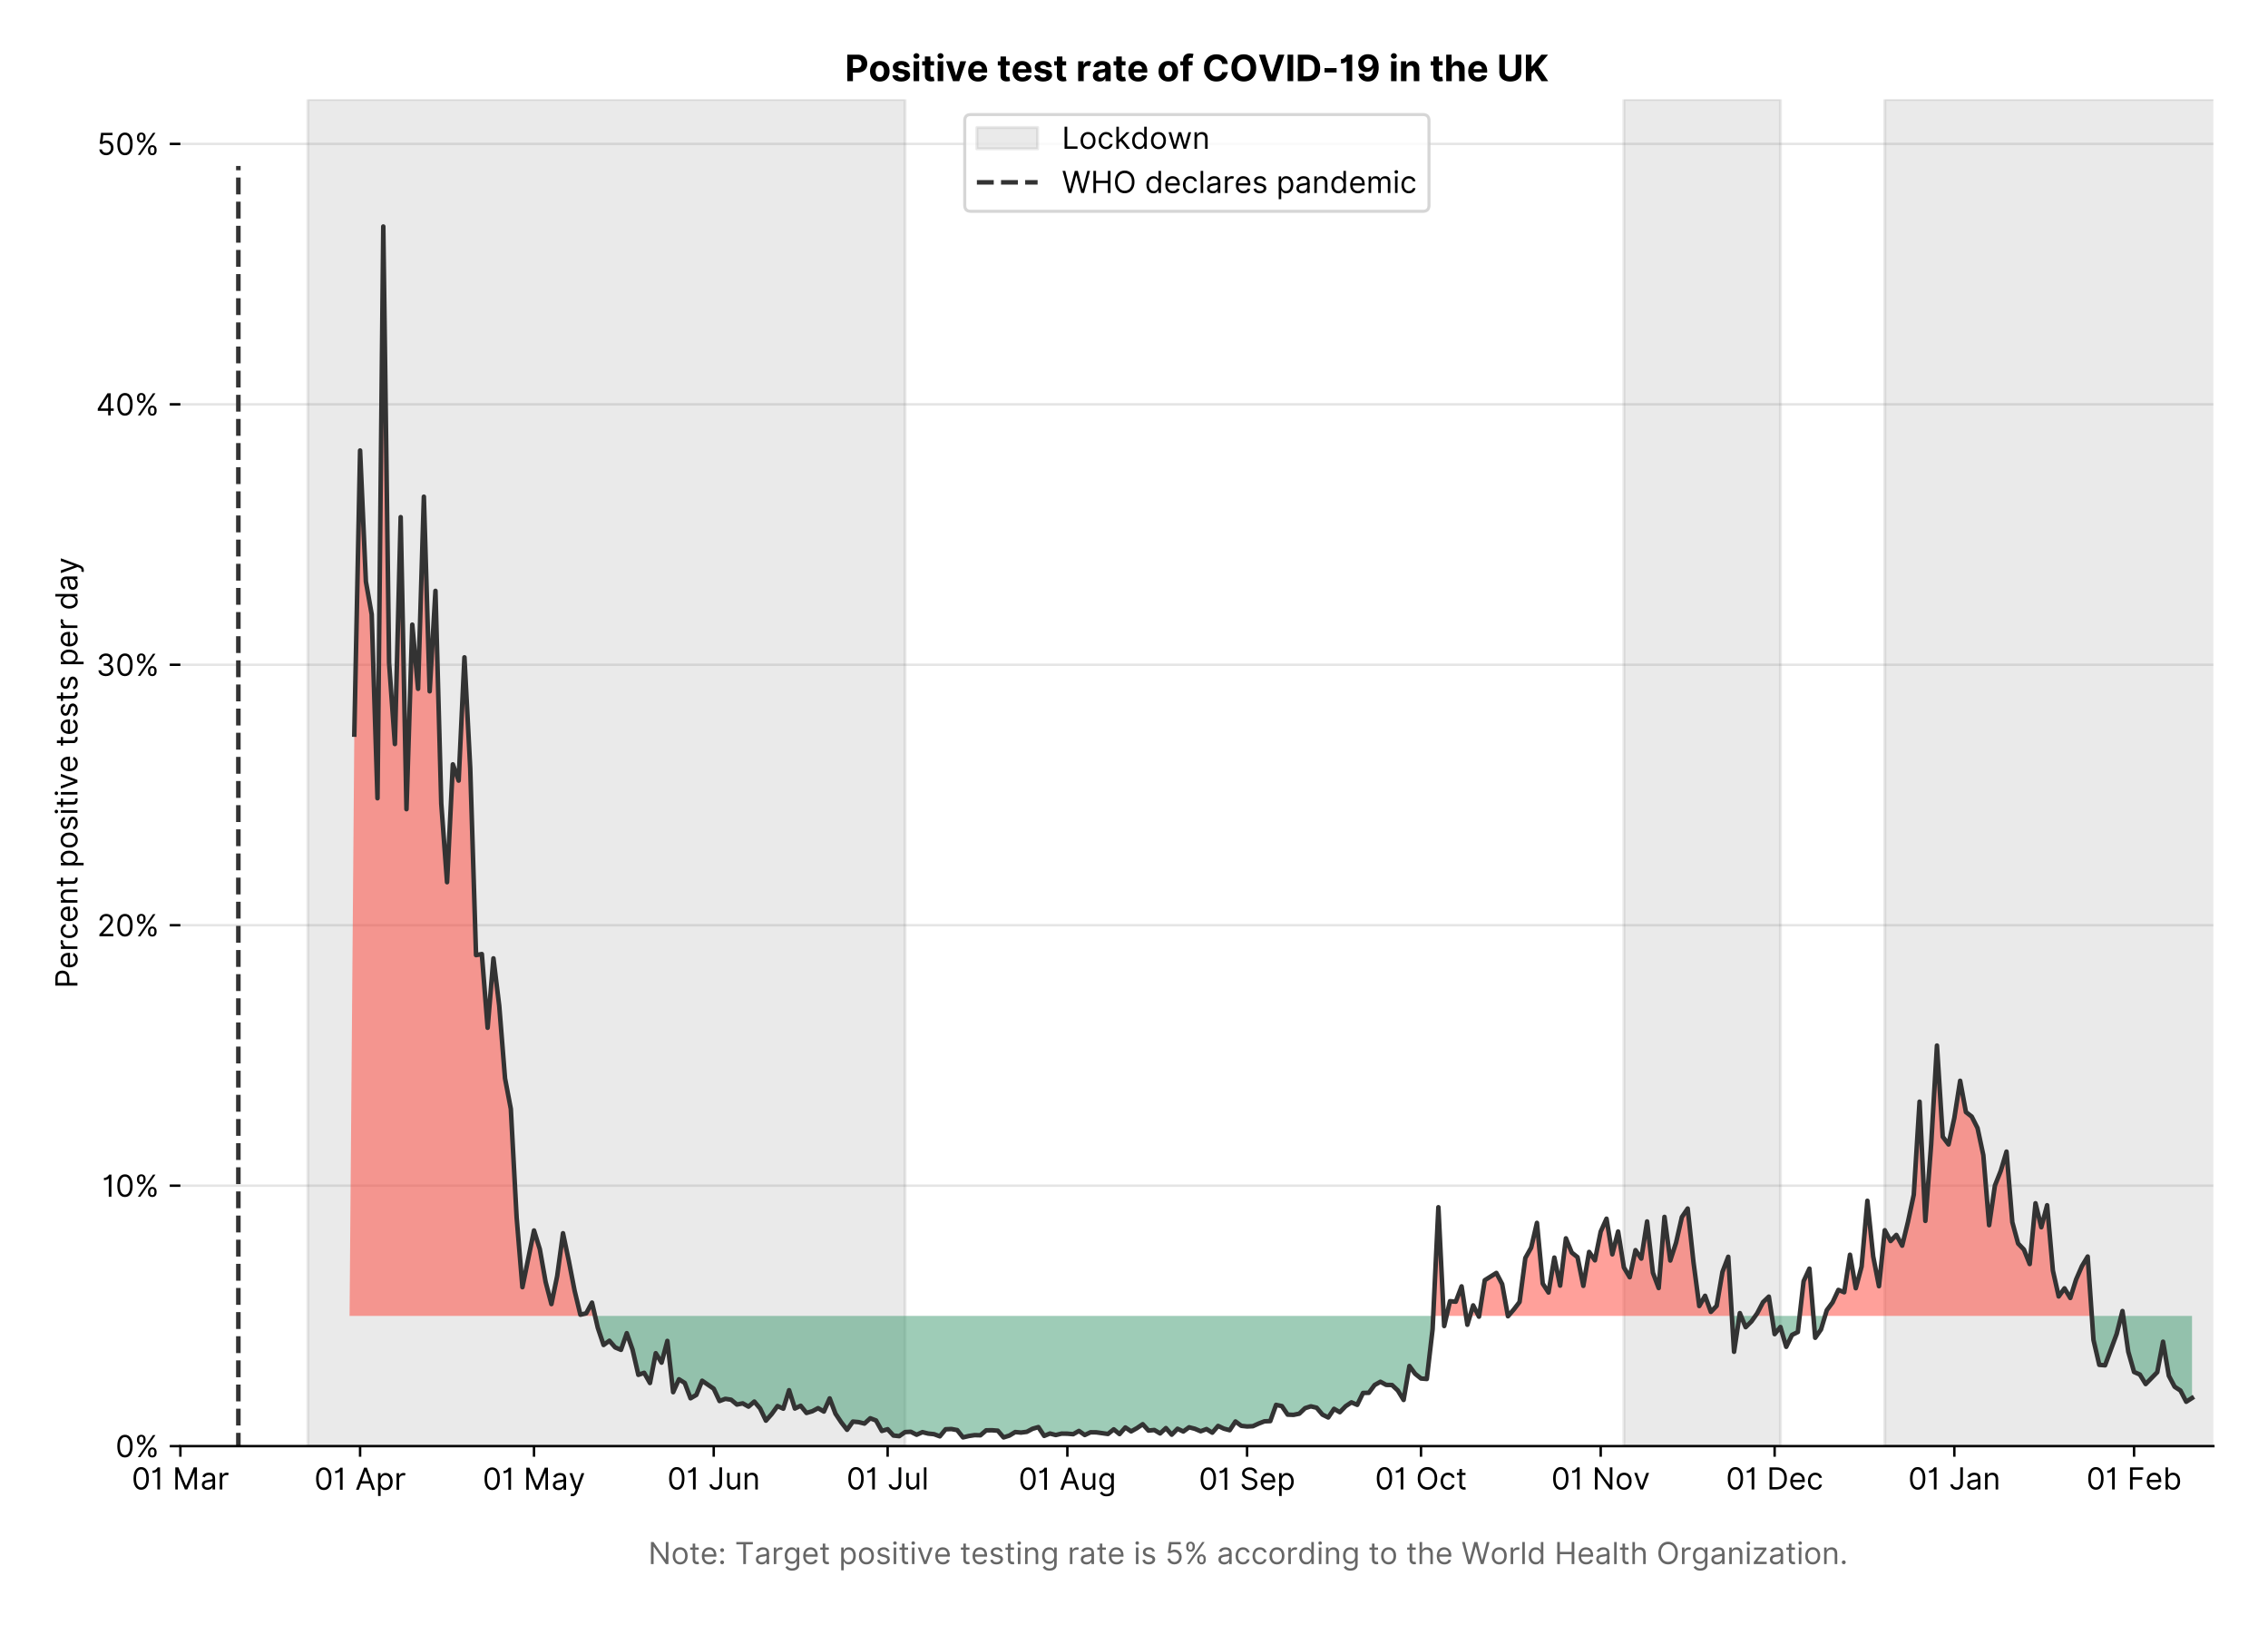 <?xml version="1.0" encoding="utf-8" standalone="no"?>
<!DOCTYPE svg PUBLIC "-//W3C//DTD SVG 1.1//EN"
  "http://www.w3.org/Graphics/SVG/1.1/DTD/svg11.dtd">
<!-- Created with matplotlib (https://matplotlib.org/) -->
<svg version="1.1" viewBox="0 0 747.013 535.258" xmlns="http://www.w3.org/2000/svg" xmlns:xlink="http://www.w3.org/1999/xlink">
 <defs>
  <style type="text/css">*{stroke-linecap:butt;stroke-linejoin:round;}</style>
 </defs>
 <g id="figure_1">
  <g id="patch_1">
   <path d="M 0 535.258 
L 747.013 535.258 
L 747.013 0 
L 0 0 
z
" style="fill:#ffffff;"/>
  </g>
  <g id="axes_1">
   <g id="patch_2">
    <path d="M 59.413 476.248 
L 729.013 476.248 
L 729.013 32.728 
L 59.413 32.728 
z
" style="fill:#ffffff;"/>
   </g>
   <g id="matplotlib.axis_1">
    <g id="xtick_1">
     <g id="line2d_1">
      <defs>
       <path d="M 0 0 
L 0 3.5 
" id="m97011efc03" style="stroke:#000000;stroke-width:0.8;"/>
      </defs>
      <g>
       <use style="stroke:#000000;stroke-width:0.8;" x="59.413" xlink:href="#m97011efc03" y="476.248"/>
      </g>
     </g>
     <g id="text_1">
      <!-- 01 Mar -->
      <g transform="translate(43.376 490.522)scale(0.1 -0.1)">
       <defs>
        <path d="M 31.25 -1 
Q 19.219 -1 12.594 8.766 
Q 5.969 18.531 5.969 36.359 
Q 5.969 54.047 12.641 63.875 
Q 19.312 73.719 31.25 73.719 
Q 43.188 73.719 49.859 63.875 
Q 56.531 54.047 56.531 36.359 
Q 56.531 18.531 49.906 8.766 
Q 43.297 -1 31.25 -1 
z
M 31.25 6.812 
Q 39.203 6.812 43.609 14.484 
Q 48.016 22.156 48.016 36.359 
Q 48.016 50.531 43.578 58.281 
Q 39.141 66.047 31.25 66.047 
Q 23.375 66.047 18.922 58.281 
Q 14.484 50.531 14.484 36.359 
Q 14.484 22.156 18.906 14.484 
Q 23.328 6.812 31.25 6.812 
z
" id="Inter-Regular-48"/>
        <path d="M 30.828 72.734 
L 30.828 0 
L 22.016 0 
L 22.016 59.938 
L 21.453 59.938 
Q 20.953 58.953 18.891 57.688 
Q 16.828 56.422 13.562 55.484 
Q 10.297 54.547 6.109 54.547 
L 6.109 61.938 
Q 10.328 61.938 13.422 63.453 
Q 16.516 64.984 18.594 67.047 
Q 20.672 69.109 21.75 70.766 
Q 22.828 72.438 23.016 72.734 
z
" id="Inter-Regular-49"/>
        <path id="Inter-Regular-32"/>
        <path d="M 8.812 72.734 
L 19.312 72.734 
L 44.031 12.359 
L 44.891 12.359 
L 69.609 72.734 
L 80.109 72.734 
L 80.109 0 
L 71.875 0 
L 71.875 55.25 
L 71.172 55.25 
L 48.438 0 
L 40.484 0 
L 17.75 55.25 
L 17.047 55.25 
L 17.047 0 
L 8.812 0 
z
" id="Inter-Regular-77"/>
        <path d="M 23.719 -1.281 
Q 18.531 -1.281 14.312 0.688 
Q 10.094 2.656 7.594 6.406 
Q 5.109 10.156 5.109 15.484 
Q 5.109 20.172 6.953 23.094 
Q 8.812 26.031 11.891 27.703 
Q 14.984 29.375 18.734 30.203 
Q 22.484 31.031 26.281 31.531 
Q 31.25 32.172 34.359 32.5 
Q 37.469 32.844 38.906 33.656 
Q 40.344 34.484 40.344 36.5 
L 40.344 36.797 
Q 40.344 42.047 37.484 44.953 
Q 34.625 47.875 28.844 47.875 
Q 22.828 47.875 19.422 45.234 
Q 16.016 42.609 14.625 39.625 
L 6.672 42.469 
Q 8.812 47.438 12.375 50.219 
Q 15.953 53.016 20.188 54.125 
Q 24.438 55.25 28.547 55.25 
Q 31.188 55.25 34.609 54.625 
Q 38.031 54.016 41.25 52.094 
Q 44.469 50.172 46.594 46.297 
Q 48.719 42.438 48.719 35.938 
L 48.719 0 
L 40.344 0 
L 40.344 7.391 
L 39.922 7.391 
Q 39.062 5.609 37.078 3.578 
Q 35.094 1.562 31.781 0.141 
Q 28.484 -1.281 23.719 -1.281 
z
M 25 6.25 
Q 29.969 6.25 33.391 8.203 
Q 36.828 10.156 38.578 13.234 
Q 40.344 16.328 40.344 19.75 
L 40.344 27.422 
Q 39.812 26.781 38.016 26.266 
Q 36.219 25.75 33.891 25.375 
Q 31.578 25 29.391 24.734 
Q 27.203 24.469 25.859 24.297 
Q 22.594 23.859 19.766 22.922 
Q 16.938 21.984 15.219 20.109 
Q 13.5 18.25 13.5 15.062 
Q 13.5 10.688 16.75 8.469 
Q 20 6.25 25 6.25 
z
" id="Inter-Regular-97"/>
        <path d="M 7.672 0 
L 7.672 54.547 
L 15.766 54.547 
L 15.766 46.312 
L 16.344 46.312 
Q 17.797 50.359 21.703 52.875 
Q 25.609 55.391 30.547 55.391 
Q 32.812 55.391 34.516 54.859 
Q 36.219 54.328 37.5 53.406 
L 34.656 46.312 
Q 33.766 46.766 32.578 47.031 
Q 31.391 47.297 29.828 47.297 
Q 23.859 47.297 19.953 43.656 
Q 16.047 40.016 16.047 34.516 
L 16.047 0 
z
" id="Inter-Regular-114"/>
       </defs>
       <use xlink:href="#Inter-Regular-48"/>
       <use x="62.5" xlink:href="#Inter-Regular-49"/>
       <use x="106.676" xlink:href="#Inter-Regular-32"/>
       <use x="134.801" xlink:href="#Inter-Regular-77"/>
       <use x="225.994" xlink:href="#Inter-Regular-97"/>
       <use x="282.386" xlink:href="#Inter-Regular-114"/>
      </g>
     </g>
    </g>
    <g id="xtick_2">
     <g id="line2d_2">
      <g>
       <use style="stroke:#000000;stroke-width:0.8;" x="118.605" xlink:href="#m97011efc03" y="476.248"/>
      </g>
     </g>
     <g id="text_2">
      <!-- 01 Apr -->
      <g transform="translate(103.52 490.62)scale(0.1 -0.1)">
       <defs>
        <path d="M 11.797 0 
L 2.562 0 
L 29.266 72.734 
L 38.359 72.734 
L 65.062 0 
L 55.828 0 
L 48.516 20.594 
L 19.109 20.594 
z
M 21.875 28.406 
L 45.734 28.406 
L 34.094 61.219 
L 33.531 61.219 
z
" id="Inter-Regular-65"/>
        <path d="M 7.672 -20.453 
L 7.672 54.547 
L 15.766 54.547 
L 15.766 45.875 
L 16.766 45.875 
Q 17.688 47.297 19.328 49.516 
Q 20.984 51.734 24.094 53.484 
Q 27.203 55.25 32.531 55.25 
Q 39.422 55.25 44.672 51.797 
Q 49.938 48.359 52.875 42.031 
Q 55.828 35.719 55.828 27.125 
Q 55.828 18.469 52.875 12.125 
Q 49.938 5.781 44.703 2.312 
Q 39.484 -1.141 32.672 -1.141 
Q 27.422 -1.141 24.25 0.609 
Q 21.094 2.375 19.391 4.625 
Q 17.688 6.891 16.766 8.375 
L 16.047 8.375 
L 16.047 -20.453 
z
M 15.906 27.266 
Q 15.906 18 19.938 12.188 
Q 23.969 6.391 31.531 6.391 
Q 36.797 6.391 40.328 9.172 
Q 43.859 11.969 45.641 16.703 
Q 47.438 21.453 47.438 27.266 
Q 47.438 33.031 45.672 37.656 
Q 43.922 42.297 40.391 45.016 
Q 36.859 47.734 31.531 47.734 
Q 23.859 47.734 19.875 42.078 
Q 15.906 36.438 15.906 27.266 
z
" id="Inter-Regular-112"/>
       </defs>
       <use xlink:href="#Inter-Regular-48"/>
       <use x="62.5" xlink:href="#Inter-Regular-49"/>
       <use x="106.676" xlink:href="#Inter-Regular-32"/>
       <use x="134.801" xlink:href="#Inter-Regular-65"/>
       <use x="202.415" xlink:href="#Inter-Regular-112"/>
       <use x="263.352" xlink:href="#Inter-Regular-114"/>
      </g>
     </g>
    </g>
    <g id="xtick_3">
     <g id="line2d_3">
      <g>
       <use style="stroke:#000000;stroke-width:0.8;" x="175.889" xlink:href="#m97011efc03" y="476.248"/>
      </g>
     </g>
     <g id="text_3">
      <!-- 01 May -->
      <g transform="translate(158.986 490.62)scale(0.1 -0.1)">
       <defs>
        <path d="M 12.781 -21.172 
Q 10.656 -21.172 8.984 -20.828 
Q 7.312 -20.484 6.672 -20.172 
L 8.812 -12.781 
Q 13.391 -13.953 16.453 -12.719 
Q 19.531 -11.5 21.734 -5.391 
L 23.578 -0.281 
L 3.406 54.547 
L 12.5 54.547 
L 27.562 11.078 
L 28.125 11.078 
L 43.188 54.547 
L 52.281 54.547 
L 28.844 -8.812 
Q 24.219 -21.172 12.781 -21.172 
z
" id="Inter-Regular-121"/>
       </defs>
       <use xlink:href="#Inter-Regular-48"/>
       <use x="62.5" xlink:href="#Inter-Regular-49"/>
       <use x="106.676" xlink:href="#Inter-Regular-32"/>
       <use x="134.801" xlink:href="#Inter-Regular-77"/>
       <use x="225.994" xlink:href="#Inter-Regular-97"/>
       <use x="282.386" xlink:href="#Inter-Regular-121"/>
      </g>
     </g>
    </g>
    <g id="xtick_4">
     <g id="line2d_4">
      <g>
       <use style="stroke:#000000;stroke-width:0.8;" x="235.082" xlink:href="#m97011efc03" y="476.248"/>
      </g>
     </g>
     <g id="text_4">
      <!-- 01 Jun -->
      <g transform="translate(219.798 490.522)scale(0.1 -0.1)">
       <defs>
        <path d="M 36.656 72.734 
L 45.453 72.734 
L 45.453 20.734 
Q 45.453 10.266 39.828 4.625 
Q 34.203 -1 24.719 -1 
Q 18.75 -1 14.094 1.188 
Q 9.453 3.375 6.781 7.422 
Q 4.125 11.469 4.125 17.047 
L 12.781 17.047 
Q 12.781 12.422 16.156 9.609 
Q 19.531 6.812 24.719 6.812 
Q 30.438 6.812 33.547 10.375 
Q 36.656 13.953 36.656 20.734 
z
" id="Inter-Regular-74"/>
        <path d="M 42.047 22.297 
L 42.047 54.547 
L 50.422 54.547 
L 50.422 0 
L 42.047 0 
L 42.047 9.234 
L 41.484 9.234 
Q 39.562 5.078 35.516 2.188 
Q 31.469 -0.703 25.281 -0.703 
Q 17.609 -0.703 12.641 4.375 
Q 7.672 9.453 7.672 19.891 
L 7.672 54.547 
L 16.047 54.547 
L 16.047 20.453 
Q 16.047 14.484 19.406 10.938 
Q 22.766 7.391 27.984 7.391 
Q 31.109 7.391 34.359 8.984 
Q 37.609 10.578 39.828 13.875 
Q 42.047 17.188 42.047 22.297 
z
" id="Inter-Regular-117"/>
        <path d="M 16.047 32.812 
L 16.047 0 
L 7.672 0 
L 7.672 54.547 
L 15.766 54.547 
L 15.766 46.016 
L 16.484 46.016 
Q 18.391 50.172 22.297 52.703 
Q 26.203 55.25 32.391 55.25 
Q 40.656 55.25 45.75 50.172 
Q 50.859 45.094 50.859 34.656 
L 50.859 0 
L 42.469 0 
L 42.469 34.094 
Q 42.469 40.516 39.125 44.125 
Q 35.797 47.734 29.969 47.734 
Q 23.969 47.734 20 43.844 
Q 16.047 39.953 16.047 32.812 
z
" id="Inter-Regular-110"/>
       </defs>
       <use xlink:href="#Inter-Regular-48"/>
       <use x="62.5" xlink:href="#Inter-Regular-49"/>
       <use x="106.676" xlink:href="#Inter-Regular-32"/>
       <use x="134.801" xlink:href="#Inter-Regular-74"/>
       <use x="189.063" xlink:href="#Inter-Regular-117"/>
       <use x="247.159" xlink:href="#Inter-Regular-110"/>
      </g>
     </g>
    </g>
    <g id="xtick_5">
     <g id="line2d_5">
      <g>
       <use style="stroke:#000000;stroke-width:0.8;" x="292.365" xlink:href="#m97011efc03" y="476.248"/>
      </g>
     </g>
     <g id="text_5">
      <!-- 01 Jul -->
      <g transform="translate(278.822 490.522)scale(0.1 -0.1)">
       <defs>
        <path d="M 16.047 72.734 
L 16.047 0 
L 7.672 0 
L 7.672 72.734 
z
" id="Inter-Regular-108"/>
       </defs>
       <use xlink:href="#Inter-Regular-48"/>
       <use x="62.5" xlink:href="#Inter-Regular-49"/>
       <use x="106.676" xlink:href="#Inter-Regular-32"/>
       <use x="134.801" xlink:href="#Inter-Regular-74"/>
       <use x="189.063" xlink:href="#Inter-Regular-117"/>
       <use x="247.159" xlink:href="#Inter-Regular-108"/>
      </g>
     </g>
    </g>
    <g id="xtick_6">
     <g id="line2d_6">
      <g>
       <use style="stroke:#000000;stroke-width:0.8;" x="351.558" xlink:href="#m97011efc03" y="476.248"/>
      </g>
     </g>
     <g id="text_6">
      <!-- 01 Aug -->
      <g transform="translate(335.487 490.62)scale(0.1 -0.1)">
       <defs>
        <path d="M 29.688 -21.594 
Q 20.562 -21.594 15.25 -18.266 
Q 9.938 -14.953 7.391 -10.656 
L 14.062 -5.969 
Q 15.203 -7.453 16.938 -9.391 
Q 18.688 -11.328 21.719 -12.766 
Q 24.75 -14.203 29.688 -14.203 
Q 36.297 -14.203 40.594 -11 
Q 44.891 -7.812 44.891 -1 
L 44.891 10.078 
L 44.172 10.078 
Q 43.25 8.594 41.562 6.406 
Q 39.875 4.219 36.734 2.531 
Q 33.594 0.859 28.266 0.859 
Q 21.656 0.859 16.422 3.984 
Q 11.188 7.109 8.141 13.062 
Q 5.109 19.031 5.109 27.562 
Q 5.109 35.938 8.062 42.172 
Q 11.016 48.406 16.266 51.828 
Q 21.516 55.25 28.406 55.25 
Q 33.734 55.25 36.875 53.484 
Q 40.016 51.734 41.703 49.516 
Q 43.391 47.297 44.312 45.875 
L 45.172 45.875 
L 45.172 54.547 
L 53.266 54.547 
L 53.266 -1.562 
Q 53.266 -8.594 50.078 -13.016 
Q 46.906 -17.438 41.562 -19.516 
Q 36.219 -21.594 29.688 -21.594 
z
M 29.406 8.375 
Q 36.969 8.375 41 13.5 
Q 45.031 18.641 45.031 27.703 
Q 45.031 36.547 41.047 42.141 
Q 37.078 47.734 29.406 47.734 
Q 24.078 47.734 20.547 45.031 
Q 17.016 42.328 15.25 37.781 
Q 13.5 33.234 13.5 27.703 
Q 13.5 19.172 17.5 13.766 
Q 21.516 8.375 29.406 8.375 
z
" id="Inter-Regular-103"/>
       </defs>
       <use xlink:href="#Inter-Regular-48"/>
       <use x="62.5" xlink:href="#Inter-Regular-49"/>
       <use x="106.676" xlink:href="#Inter-Regular-32"/>
       <use x="134.801" xlink:href="#Inter-Regular-65"/>
       <use x="202.415" xlink:href="#Inter-Regular-117"/>
       <use x="260.511" xlink:href="#Inter-Regular-103"/>
      </g>
     </g>
    </g>
    <g id="xtick_7">
     <g id="line2d_7">
      <g>
       <use style="stroke:#000000;stroke-width:0.8;" x="410.751" xlink:href="#m97011efc03" y="476.248"/>
      </g>
     </g>
     <g id="text_7">
      <!-- 01 Sep -->
      <g transform="translate(394.864 490.62)scale(0.1 -0.1)">
       <defs>
        <path d="M 48.578 54.547 
Q 47.938 59.938 43.391 62.922 
Q 38.844 65.906 32.25 65.906 
Q 25 65.906 20.594 62.484 
Q 16.188 59.062 16.188 53.828 
Q 16.188 49.922 18.578 47.531 
Q 20.984 45.141 24.266 43.797 
Q 27.562 42.469 30.25 41.766 
L 37.641 39.766 
Q 40.484 39.031 43.984 37.719 
Q 47.484 36.406 50.688 34.141 
Q 53.906 31.891 56 28.375 
Q 58.094 24.859 58.094 19.75 
Q 58.094 13.844 55.016 9.078 
Q 51.953 4.328 46.078 1.516 
Q 40.203 -1.281 31.812 -1.281 
Q 20.094 -1.281 13.203 4.25 
Q 6.328 9.797 5.688 18.75 
L 14.781 18.75 
Q 15.125 14.625 17.562 11.938 
Q 20 9.266 23.734 7.969 
Q 27.484 6.672 31.812 6.672 
Q 36.859 6.672 40.875 8.328 
Q 44.891 9.984 47.234 12.938 
Q 49.578 15.906 49.578 19.891 
Q 49.578 23.516 47.547 25.781 
Q 45.531 28.047 42.219 29.469 
Q 38.922 30.891 35.094 31.953 
L 26.141 34.516 
Q 17.609 36.969 12.641 41.516 
Q 7.672 46.062 7.672 53.406 
Q 7.672 59.516 10.984 64.078 
Q 14.312 68.641 19.938 71.172 
Q 25.562 73.719 32.531 73.719 
Q 39.562 73.719 45.031 71.219 
Q 50.5 68.719 53.703 64.375 
Q 56.922 60.047 57.109 54.547 
z
" id="Inter-Regular-83"/>
        <path d="M 30.547 -1.141 
Q 22.656 -1.141 16.953 2.359 
Q 11.266 5.859 8.188 12.156 
Q 5.109 18.469 5.109 26.844 
Q 5.109 35.234 8.188 41.641 
Q 11.266 48.047 16.781 51.641 
Q 22.297 55.25 29.688 55.25 
Q 33.953 55.25 38.109 53.828 
Q 42.266 52.422 45.672 49.234 
Q 49.078 46.062 51.094 40.844 
Q 53.125 35.625 53.125 27.984 
L 53.125 24.438 
L 13.531 24.438 
Q 13.812 15.703 18.484 11.047 
Q 23.156 6.391 30.547 6.391 
Q 35.484 6.391 39.031 8.516 
Q 42.578 10.656 44.172 14.922 
L 52.281 12.641 
Q 50.359 6.469 44.594 2.656 
Q 38.844 -1.141 30.547 -1.141 
z
M 13.531 31.672 
L 44.609 31.672 
Q 44.609 38.594 40.547 43.156 
Q 36.5 47.734 29.688 47.734 
Q 24.891 47.734 21.375 45.484 
Q 17.859 43.25 15.828 39.578 
Q 13.812 35.906 13.531 31.672 
z
" id="Inter-Regular-101"/>
       </defs>
       <use xlink:href="#Inter-Regular-48"/>
       <use x="62.5" xlink:href="#Inter-Regular-49"/>
       <use x="106.676" xlink:href="#Inter-Regular-32"/>
       <use x="134.801" xlink:href="#Inter-Regular-83"/>
       <use x="198.58" xlink:href="#Inter-Regular-101"/>
       <use x="256.818" xlink:href="#Inter-Regular-112"/>
      </g>
     </g>
    </g>
    <g id="xtick_8">
     <g id="line2d_8">
      <g>
       <use style="stroke:#000000;stroke-width:0.8;" x="468.035" xlink:href="#m97011efc03" y="476.248"/>
      </g>
     </g>
     <g id="text_8">
      <!-- 01 Oct -->
      <g transform="translate(452.879 490.522)scale(0.1 -0.1)">
       <defs>
        <path d="M 70.172 36.359 
Q 70.172 24.859 66.016 16.469 
Q 61.859 8.094 54.609 3.547 
Q 47.375 -1 38.062 -1 
Q 28.766 -1 21.516 3.547 
Q 14.281 8.094 10.125 16.469 
Q 5.969 24.859 5.969 36.359 
Q 5.969 47.875 10.125 56.25 
Q 14.281 64.625 21.516 69.172 
Q 28.766 73.719 38.062 73.719 
Q 47.375 73.719 54.609 69.172 
Q 61.859 64.625 66.016 56.25 
Q 70.172 47.875 70.172 36.359 
z
M 61.656 36.359 
Q 61.656 45.812 58.5 52.312 
Q 55.359 58.812 50.016 62.141 
Q 44.672 65.484 38.062 65.484 
Q 31.469 65.484 26.125 62.141 
Q 20.781 58.812 17.625 52.312 
Q 14.484 45.812 14.484 36.359 
Q 14.484 26.922 17.625 20.422 
Q 20.781 13.922 26.125 10.578 
Q 31.469 7.25 38.062 7.25 
Q 44.672 7.25 50.016 10.578 
Q 55.359 13.922 58.5 20.422 
Q 61.656 26.922 61.656 36.359 
z
" id="Inter-Regular-79"/>
        <path d="M 29.828 -1.141 
Q 22.156 -1.141 16.609 2.484 
Q 11.078 6.109 8.094 12.469 
Q 5.109 18.828 5.109 26.984 
Q 5.109 35.297 8.188 41.672 
Q 11.266 48.047 16.781 51.641 
Q 22.297 55.25 29.688 55.25 
Q 35.438 55.25 40.047 53.125 
Q 44.672 51 47.609 47.156 
Q 50.562 43.328 51.281 38.203 
L 42.906 38.203 
Q 41.938 41.938 38.656 44.828 
Q 35.375 47.734 29.828 47.734 
Q 22.484 47.734 17.984 42.141 
Q 13.5 36.547 13.5 27.266 
Q 13.5 17.797 17.938 12.094 
Q 22.375 6.391 29.828 6.391 
Q 34.734 6.391 38.234 8.906 
Q 41.734 11.438 42.906 15.906 
L 51.281 15.906 
Q 50.562 11.078 47.781 7.219 
Q 45 3.375 40.438 1.109 
Q 35.875 -1.141 29.828 -1.141 
z
" id="Inter-Regular-99"/>
        <path d="M 31.391 54.547 
L 31.391 47.438 
L 19.75 47.438 
L 19.75 15.625 
Q 19.75 12.078 20.797 10.312 
Q 21.844 8.562 23.484 7.969 
Q 25.141 7.391 26.984 7.391 
Q 28.375 7.391 29.266 7.547 
Q 30.156 7.703 30.688 7.812 
L 32.391 0.281 
Q 31.531 -0.031 30 -0.359 
Q 28.484 -0.703 26.141 -0.703 
Q 22.594 -0.703 19.188 0.812 
Q 15.797 2.344 13.578 5.469 
Q 11.359 8.594 11.359 13.359 
L 11.359 47.438 
L 3.125 47.438 
L 3.125 54.547 
L 11.359 54.547 
L 11.359 67.609 
L 19.75 67.609 
L 19.75 54.547 
z
" id="Inter-Regular-116"/>
       </defs>
       <use xlink:href="#Inter-Regular-48"/>
       <use x="62.5" xlink:href="#Inter-Regular-49"/>
       <use x="106.676" xlink:href="#Inter-Regular-32"/>
       <use x="134.801" xlink:href="#Inter-Regular-79"/>
       <use x="210.938" xlink:href="#Inter-Regular-99"/>
       <use x="266.761" xlink:href="#Inter-Regular-116"/>
      </g>
     </g>
    </g>
    <g id="xtick_9">
     <g id="line2d_9">
      <g>
       <use style="stroke:#000000;stroke-width:0.8;" x="527.228" xlink:href="#m97011efc03" y="476.248"/>
      </g>
     </g>
     <g id="text_9">
      <!-- 01 Nov -->
      <g transform="translate(510.957 490.522)scale(0.1 -0.1)">
       <defs>
        <path d="M 66.484 72.734 
L 66.484 0 
L 57.953 0 
L 18.328 57.109 
L 17.609 57.109 
L 17.609 0 
L 8.812 0 
L 8.812 72.734 
L 17.328 72.734 
L 57.109 15.484 
L 57.812 15.484 
L 57.812 72.734 
z
" id="Inter-Regular-78"/>
        <path d="M 29.828 -1.141 
Q 22.438 -1.141 16.875 2.375 
Q 11.328 5.891 8.219 12.203 
Q 5.109 18.531 5.109 26.984 
Q 5.109 35.516 8.219 41.859 
Q 11.328 48.219 16.875 51.734 
Q 22.438 55.25 29.828 55.25 
Q 37.219 55.25 42.766 51.734 
Q 48.328 48.219 51.438 41.859 
Q 54.547 35.516 54.547 26.984 
Q 54.547 18.531 51.438 12.203 
Q 48.328 5.891 42.766 2.375 
Q 37.219 -1.141 29.828 -1.141 
z
M 29.828 6.391 
Q 35.438 6.391 39.062 9.266 
Q 42.688 12.141 44.422 16.828 
Q 46.172 21.516 46.172 26.984 
Q 46.172 32.453 44.422 37.172 
Q 42.688 41.906 39.062 44.812 
Q 35.438 47.734 29.828 47.734 
Q 24.219 47.734 20.594 44.812 
Q 16.969 41.906 15.234 37.172 
Q 13.5 32.453 13.5 26.984 
Q 13.5 21.516 15.234 16.828 
Q 16.969 12.141 20.594 9.266 
Q 24.219 6.391 29.828 6.391 
z
" id="Inter-Regular-111"/>
        <path d="M 52.281 54.547 
L 32.109 0 
L 23.578 0 
L 3.406 54.547 
L 12.5 54.547 
L 27.562 11.078 
L 28.125 11.078 
L 43.188 54.547 
z
" id="Inter-Regular-118"/>
       </defs>
       <use xlink:href="#Inter-Regular-48"/>
       <use x="62.5" xlink:href="#Inter-Regular-49"/>
       <use x="106.676" xlink:href="#Inter-Regular-32"/>
       <use x="134.801" xlink:href="#Inter-Regular-78"/>
       <use x="210.085" xlink:href="#Inter-Regular-111"/>
       <use x="269.744" xlink:href="#Inter-Regular-118"/>
      </g>
     </g>
    </g>
    <g id="xtick_10">
     <g id="line2d_10">
      <g>
       <use style="stroke:#000000;stroke-width:0.8;" x="584.511" xlink:href="#m97011efc03" y="476.248"/>
      </g>
     </g>
     <g id="text_10">
      <!-- 01 Dec -->
      <g transform="translate(568.475 490.522)scale(0.1 -0.1)">
       <defs>
        <path d="M 31.25 0 
L 8.812 0 
L 8.812 72.734 
L 32.25 72.734 
Q 42.828 72.734 50.359 68.375 
Q 57.891 64.031 61.891 55.906 
Q 65.906 47.797 65.906 36.5 
Q 65.906 25.141 61.859 16.953 
Q 57.812 8.766 50.062 4.375 
Q 42.328 0 31.25 0 
z
M 17.609 7.812 
L 30.688 7.812 
Q 44.219 7.812 50.797 15.5 
Q 57.391 23.188 57.391 36.5 
Q 57.391 49.719 50.922 57.312 
Q 44.469 64.922 31.672 64.922 
L 17.609 64.922 
z
" id="Inter-Regular-68"/>
       </defs>
       <use xlink:href="#Inter-Regular-48"/>
       <use x="62.5" xlink:href="#Inter-Regular-49"/>
       <use x="106.676" xlink:href="#Inter-Regular-32"/>
       <use x="134.801" xlink:href="#Inter-Regular-68"/>
       <use x="206.676" xlink:href="#Inter-Regular-101"/>
       <use x="264.915" xlink:href="#Inter-Regular-99"/>
      </g>
     </g>
    </g>
    <g id="xtick_11">
     <g id="line2d_11">
      <g>
       <use style="stroke:#000000;stroke-width:0.8;" x="643.704" xlink:href="#m97011efc03" y="476.248"/>
      </g>
     </g>
     <g id="text_11">
      <!-- 01 Jan -->
      <g transform="translate(628.505 490.522)scale(0.1 -0.1)">
       <use xlink:href="#Inter-Regular-48"/>
       <use x="62.5" xlink:href="#Inter-Regular-49"/>
       <use x="106.676" xlink:href="#Inter-Regular-32"/>
       <use x="134.801" xlink:href="#Inter-Regular-74"/>
       <use x="189.063" xlink:href="#Inter-Regular-97"/>
       <use x="245.455" xlink:href="#Inter-Regular-110"/>
      </g>
     </g>
    </g>
    <g id="xtick_12">
     <g id="line2d_12">
      <g>
       <use style="stroke:#000000;stroke-width:0.8;" x="702.897" xlink:href="#m97011efc03" y="476.248"/>
      </g>
     </g>
     <g id="text_12">
      <!-- 01 Feb -->
      <g transform="translate(687.208 490.522)scale(0.1 -0.1)">
       <defs>
        <path d="M 8.812 0 
L 8.812 72.734 
L 52.422 72.734 
L 52.422 64.922 
L 17.609 64.922 
L 17.609 40.344 
L 49.156 40.344 
L 49.156 32.531 
L 17.609 32.531 
L 17.609 0 
z
" id="Inter-Regular-70"/>
        <path d="M 8.812 0 
L 8.812 72.734 
L 17.188 72.734 
L 17.188 45.875 
L 17.906 45.875 
Q 18.828 47.297 20.469 49.516 
Q 22.125 51.734 25.234 53.484 
Q 28.344 55.25 33.672 55.25 
Q 40.562 55.25 45.812 51.797 
Q 51.062 48.359 54.016 42.031 
Q 56.969 35.719 56.969 27.125 
Q 56.969 18.469 54.016 12.125 
Q 51.062 5.781 45.844 2.312 
Q 40.625 -1.141 33.812 -1.141 
Q 28.547 -1.141 25.391 0.609 
Q 22.234 2.375 20.531 4.625 
Q 18.828 6.891 17.906 8.375 
L 16.906 8.375 
L 16.906 0 
z
M 17.047 27.266 
Q 17.047 18 21.078 12.188 
Q 25.109 6.391 32.672 6.391 
Q 37.922 6.391 41.453 9.172 
Q 45 11.969 46.781 16.703 
Q 48.578 21.453 48.578 27.266 
Q 48.578 33.031 46.812 37.656 
Q 45.062 42.297 41.531 45.016 
Q 38 47.734 32.672 47.734 
Q 25 47.734 21.016 42.078 
Q 17.047 36.438 17.047 27.266 
z
" id="Inter-Regular-98"/>
       </defs>
       <use xlink:href="#Inter-Regular-48"/>
       <use x="62.5" xlink:href="#Inter-Regular-49"/>
       <use x="106.676" xlink:href="#Inter-Regular-32"/>
       <use x="134.801" xlink:href="#Inter-Regular-70"/>
       <use x="193.466" xlink:href="#Inter-Regular-101"/>
       <use x="251.705" xlink:href="#Inter-Regular-98"/>
      </g>
     </g>
    </g>
    <g id="text_13">
     <!--  -->
     <g style="fill:#666666;" transform="translate(394.212 504.053)scale(0.1 -0.1)"/>
     <!--             Note: Target positive testing rate is 5% according to the World Health Organization. -->
     <g style="fill:#666666;" transform="translate(179.766 515.098)scale(0.1 -0.1)">
      <defs>
       <path d="M 13.781 -0.562 
Q 11.156 -0.562 9.266 1.312 
Q 7.391 3.203 7.391 5.828 
Q 7.391 8.453 9.266 10.328 
Q 11.156 12.219 13.781 12.219 
Q 16.406 12.219 18.281 10.328 
Q 20.172 8.453 20.172 5.828 
Q 20.172 3.203 18.281 1.312 
Q 16.406 -0.562 13.781 -0.562 
z
M 13.781 39.438 
Q 11.156 39.438 9.266 41.312 
Q 7.391 43.203 7.391 45.828 
Q 7.391 48.453 9.266 50.328 
Q 11.156 52.219 13.781 52.219 
Q 16.406 52.219 18.281 50.328 
Q 20.172 48.453 20.172 45.828 
Q 20.172 43.203 18.281 41.312 
Q 16.406 39.438 13.781 39.438 
z
" id="Inter-Regular-58"/>
       <path d="M 4.828 64.922 
L 4.828 72.734 
L 59.375 72.734 
L 59.375 64.922 
L 36.5 64.922 
L 36.5 0 
L 27.703 0 
L 27.703 64.922 
z
" id="Inter-Regular-84"/>
       <path d="M 46.312 42.328 
L 38.781 40.203 
Q 37.672 43.047 35.078 45.531 
Q 32.5 48.016 26.984 48.016 
Q 21.984 48.016 18.656 45.719 
Q 15.344 43.438 15.344 39.922 
Q 15.344 36.797 17.609 34.984 
Q 19.891 33.172 24.719 31.953 
L 32.812 29.969 
Q 47.297 26.422 47.297 15.203 
Q 47.297 10.516 44.609 6.812 
Q 41.938 3.125 37.141 0.984 
Q 32.359 -1.141 26 -1.141 
Q 17.656 -1.141 12.188 2.484 
Q 6.719 6.109 5.25 13.062 
L 13.219 15.062 
Q 15.453 6.25 25.859 6.25 
Q 31.719 6.25 35.172 8.75 
Q 38.641 11.25 38.641 14.766 
Q 38.641 20.562 30.547 22.438 
L 21.453 24.578 
Q 13.953 26.344 10.453 30.094 
Q 6.969 33.844 6.969 39.484 
Q 6.969 44.109 9.578 47.656 
Q 12.188 51.203 16.703 53.219 
Q 21.234 55.25 26.984 55.25 
Q 35.094 55.25 39.719 51.703 
Q 44.359 48.156 46.312 42.328 
z
" id="Inter-Regular-115"/>
       <path d="M 7.672 0 
L 7.672 54.547 
L 16.047 54.547 
L 16.047 0 
z
M 11.938 63.641 
Q 9.484 63.641 7.719 65.297 
Q 5.969 66.969 5.969 69.312 
Q 5.969 71.656 7.719 73.328 
Q 9.484 75 11.938 75 
Q 14.391 75 16.141 73.328 
Q 17.906 71.656 17.906 69.312 
Q 17.906 66.969 16.141 65.297 
Q 14.391 63.641 11.938 63.641 
z
" id="Inter-Regular-105"/>
       <path d="M 30.25 -1 
Q 24 -1 19 1.484 
Q 14 3.984 10.969 8.312 
Q 7.953 12.641 7.672 18.188 
L 16.188 18.188 
Q 16.688 13.25 20.688 10.031 
Q 24.688 6.812 30.25 6.812 
Q 34.734 6.812 38.234 8.906 
Q 41.734 11.016 43.734 14.688 
Q 45.734 18.359 45.734 23.016 
Q 45.734 27.766 43.656 31.516 
Q 41.578 35.266 37.953 37.422 
Q 34.344 39.594 29.688 39.625 
Q 26.344 39.672 22.828 38.625 
Q 19.312 37.578 17.047 35.938 
L 8.812 36.938 
L 13.219 72.734 
L 51 72.734 
L 51 64.922 
L 20.594 64.922 
L 18.047 43.469 
L 18.469 43.469 
Q 20.703 45.234 24.078 46.406 
Q 27.453 47.578 31.109 47.578 
Q 37.781 47.578 43.016 44.406 
Q 48.266 41.234 51.266 35.719 
Q 54.266 30.219 54.266 23.156 
Q 54.266 16.188 51.156 10.734 
Q 48.047 5.297 42.609 2.141 
Q 37.188 -1 30.25 -1 
z
" id="Inter-Regular-53"/>
       <path d="M 44.609 13.641 
L 44.609 17.469 
Q 44.609 21.453 46.25 24.766 
Q 47.906 28.094 51.078 30.094 
Q 54.266 32.109 58.812 32.109 
Q 63.422 32.109 66.547 30.094 
Q 69.672 28.094 71.266 24.766 
Q 72.875 21.453 72.875 17.469 
L 72.875 13.641 
Q 72.875 9.656 71.25 6.328 
Q 69.641 3.016 66.5 1 
Q 63.359 -1 58.812 -1 
Q 54.188 -1 51.031 1 
Q 47.875 3.016 46.234 6.328 
Q 44.609 9.656 44.609 13.641 
z
M 8.375 55.25 
L 8.375 59.094 
Q 8.375 63.062 10.031 66.375 
Q 11.688 69.703 14.859 71.703 
Q 18.047 73.719 22.594 73.719 
Q 27.203 73.719 30.328 71.703 
Q 33.453 69.703 35.047 66.375 
Q 36.656 63.062 36.656 59.094 
L 36.656 55.25 
Q 36.656 51.281 35.031 47.953 
Q 33.422 44.641 30.266 42.625 
Q 27.125 40.625 22.594 40.625 
Q 17.969 40.625 14.812 42.625 
Q 11.656 44.641 10.016 47.953 
Q 8.375 51.281 8.375 55.25 
z
M 11.078 0 
L 61.078 72.734 
L 69.172 72.734 
L 19.172 0 
z
M 51.844 17.469 
L 51.844 13.641 
Q 51.844 10.328 53.406 7.719 
Q 54.969 5.109 58.812 5.109 
Q 62.531 5.109 64.078 7.719 
Q 65.625 10.328 65.625 13.641 
L 65.625 17.469 
Q 65.625 20.781 64.125 23.391 
Q 62.641 26 58.812 26 
Q 55.078 26 53.453 23.391 
Q 51.844 20.781 51.844 17.469 
z
M 15.625 59.094 
L 15.625 55.25 
Q 15.625 51.953 17.188 49.344 
Q 18.75 46.734 22.594 46.734 
Q 26.312 46.734 27.859 49.344 
Q 29.406 51.953 29.406 55.25 
L 29.406 59.094 
Q 29.406 62.391 27.906 65 
Q 26.422 67.609 22.594 67.609 
Q 18.859 67.609 17.234 65 
Q 15.625 62.391 15.625 59.094 
z
" id="Inter-Regular-37"/>
       <path d="M 28.266 -1.141 
Q 21.453 -1.141 16.234 2.312 
Q 11.016 5.781 8.062 12.125 
Q 5.109 18.469 5.109 27.125 
Q 5.109 35.719 8.062 42.031 
Q 11.016 48.359 16.266 51.797 
Q 21.516 55.25 28.406 55.25 
Q 33.734 55.25 36.844 53.484 
Q 39.953 51.734 41.594 49.516 
Q 43.25 47.297 44.172 45.875 
L 44.891 45.875 
L 44.891 72.734 
L 53.266 72.734 
L 53.266 0 
L 45.172 0 
L 45.172 8.375 
L 44.172 8.375 
Q 43.25 6.891 41.547 4.625 
Q 39.844 2.375 36.688 0.609 
Q 33.531 -1.141 28.266 -1.141 
z
M 29.406 6.391 
Q 36.969 6.391 41 12.188 
Q 45.031 18 45.031 27.266 
Q 45.031 36.438 41.047 42.078 
Q 37.078 47.734 29.406 47.734 
Q 24.078 47.734 20.547 45.016 
Q 17.016 42.297 15.25 37.656 
Q 13.5 33.031 13.5 27.266 
Q 13.5 21.453 15.281 16.703 
Q 17.078 11.969 20.609 9.172 
Q 24.156 6.391 29.406 6.391 
z
" id="Inter-Regular-100"/>
       <path d="M 16.047 32.812 
L 16.047 0 
L 7.672 0 
L 7.672 72.734 
L 16.047 72.734 
L 16.047 46.016 
L 16.766 46.016 
Q 18.688 50.25 22.531 52.75 
Q 26.391 55.25 32.812 55.25 
Q 41.188 55.25 46.297 50.203 
Q 51.422 45.172 51.422 34.656 
L 51.422 0 
L 43.047 0 
L 43.047 34.094 
Q 43.047 40.594 39.688 44.156 
Q 36.328 47.734 30.406 47.734 
Q 24.188 47.734 20.109 43.844 
Q 16.047 39.953 16.047 32.812 
z
" id="Inter-Regular-104"/>
       <path d="M 22.016 0 
L 2.125 72.734 
L 11.078 72.734 
L 26.281 13.5 
L 26.984 13.5 
L 42.469 72.734 
L 52.422 72.734 
L 67.906 13.5 
L 68.609 13.5 
L 83.812 72.734 
L 92.75 72.734 
L 72.875 0 
L 63.781 0 
L 47.734 57.953 
L 47.156 57.953 
L 31.109 0 
z
" id="Inter-Regular-87"/>
       <path d="M 8.812 0 
L 8.812 72.734 
L 17.609 72.734 
L 17.609 40.344 
L 56.391 40.344 
L 56.391 72.734 
L 65.203 72.734 
L 65.203 0 
L 56.391 0 
L 56.391 32.531 
L 17.609 32.531 
L 17.609 0 
z
" id="Inter-Regular-72"/>
       <path d="M 6.109 0 
L 6.109 6.391 
L 37.078 46.172 
L 37.078 46.734 
L 7.109 46.734 
L 7.109 54.547 
L 47.875 54.547 
L 47.875 47.875 
L 17.75 8.375 
L 17.75 7.812 
L 48.859 7.812 
L 48.859 0 
z
" id="Inter-Regular-122"/>
       <path d="M 13.781 -0.562 
Q 11.156 -0.562 9.266 1.312 
Q 7.391 3.203 7.391 5.828 
Q 7.391 8.453 9.266 10.328 
Q 11.156 12.219 13.781 12.219 
Q 16.406 12.219 18.281 10.328 
Q 20.172 8.453 20.172 5.828 
Q 20.172 3.203 18.281 1.312 
Q 16.406 -0.562 13.781 -0.562 
z
" id="Inter-Regular-46"/>
      </defs>
      <use xlink:href="#Inter-Regular-32"/>
      <use x="28.125" xlink:href="#Inter-Regular-32"/>
      <use x="56.25" xlink:href="#Inter-Regular-32"/>
      <use x="84.375" xlink:href="#Inter-Regular-32"/>
      <use x="112.5" xlink:href="#Inter-Regular-32"/>
      <use x="140.625" xlink:href="#Inter-Regular-32"/>
      <use x="168.75" xlink:href="#Inter-Regular-32"/>
      <use x="196.875" xlink:href="#Inter-Regular-32"/>
      <use x="225" xlink:href="#Inter-Regular-32"/>
      <use x="253.125" xlink:href="#Inter-Regular-32"/>
      <use x="281.25" xlink:href="#Inter-Regular-32"/>
      <use x="309.375" xlink:href="#Inter-Regular-32"/>
      <use x="337.5" xlink:href="#Inter-Regular-78"/>
      <use x="412.784" xlink:href="#Inter-Regular-111"/>
      <use x="472.443" xlink:href="#Inter-Regular-116"/>
      <use x="508.807" xlink:href="#Inter-Regular-101"/>
      <use x="567.046" xlink:href="#Inter-Regular-58"/>
      <use x="594.602" xlink:href="#Inter-Regular-32"/>
      <use x="622.727" xlink:href="#Inter-Regular-84"/>
      <use x="686.932" xlink:href="#Inter-Regular-97"/>
      <use x="743.324" xlink:href="#Inter-Regular-114"/>
      <use x="781.676" xlink:href="#Inter-Regular-103"/>
      <use x="842.614" xlink:href="#Inter-Regular-101"/>
      <use x="900.852" xlink:href="#Inter-Regular-116"/>
      <use x="937.216" xlink:href="#Inter-Regular-32"/>
      <use x="965.341" xlink:href="#Inter-Regular-112"/>
      <use x="1026.279" xlink:href="#Inter-Regular-111"/>
      <use x="1085.938" xlink:href="#Inter-Regular-115"/>
      <use x="1138.21" xlink:href="#Inter-Regular-105"/>
      <use x="1161.932" xlink:href="#Inter-Regular-116"/>
      <use x="1198.296" xlink:href="#Inter-Regular-105"/>
      <use x="1222.017" xlink:href="#Inter-Regular-118"/>
      <use x="1277.699" xlink:href="#Inter-Regular-101"/>
      <use x="1335.938" xlink:href="#Inter-Regular-32"/>
      <use x="1364.063" xlink:href="#Inter-Regular-116"/>
      <use x="1400.426" xlink:href="#Inter-Regular-101"/>
      <use x="1458.665" xlink:href="#Inter-Regular-115"/>
      <use x="1510.938" xlink:href="#Inter-Regular-116"/>
      <use x="1547.301" xlink:href="#Inter-Regular-105"/>
      <use x="1571.023" xlink:href="#Inter-Regular-110"/>
      <use x="1629.546" xlink:href="#Inter-Regular-103"/>
      <use x="1690.483" xlink:href="#Inter-Regular-32"/>
      <use x="1718.608" xlink:href="#Inter-Regular-114"/>
      <use x="1756.96" xlink:href="#Inter-Regular-97"/>
      <use x="1813.353" xlink:href="#Inter-Regular-116"/>
      <use x="1849.716" xlink:href="#Inter-Regular-101"/>
      <use x="1907.955" xlink:href="#Inter-Regular-32"/>
      <use x="1936.08" xlink:href="#Inter-Regular-105"/>
      <use x="1959.801" xlink:href="#Inter-Regular-115"/>
      <use x="2012.074" xlink:href="#Inter-Regular-32"/>
      <use x="2040.199" xlink:href="#Inter-Regular-53"/>
      <use x="2100.995" xlink:href="#Inter-Regular-37"/>
      <use x="2182.245" xlink:href="#Inter-Regular-32"/>
      <use x="2210.37" xlink:href="#Inter-Regular-97"/>
      <use x="2266.762" xlink:href="#Inter-Regular-99"/>
      <use x="2322.586" xlink:href="#Inter-Regular-99"/>
      <use x="2378.409" xlink:href="#Inter-Regular-111"/>
      <use x="2438.069" xlink:href="#Inter-Regular-114"/>
      <use x="2476.421" xlink:href="#Inter-Regular-100"/>
      <use x="2538.495" xlink:href="#Inter-Regular-105"/>
      <use x="2562.216" xlink:href="#Inter-Regular-110"/>
      <use x="2620.739" xlink:href="#Inter-Regular-103"/>
      <use x="2681.677" xlink:href="#Inter-Regular-32"/>
      <use x="2709.802" xlink:href="#Inter-Regular-116"/>
      <use x="2746.165" xlink:href="#Inter-Regular-111"/>
      <use x="2805.824" xlink:href="#Inter-Regular-32"/>
      <use x="2833.949" xlink:href="#Inter-Regular-116"/>
      <use x="2870.313" xlink:href="#Inter-Regular-104"/>
      <use x="2929.404" xlink:href="#Inter-Regular-101"/>
      <use x="2987.643" xlink:href="#Inter-Regular-32"/>
      <use x="3015.768" xlink:href="#Inter-Regular-87"/>
      <use x="3110.654" xlink:href="#Inter-Regular-111"/>
      <use x="3170.313" xlink:href="#Inter-Regular-114"/>
      <use x="3208.665" xlink:href="#Inter-Regular-108"/>
      <use x="3232.387" xlink:href="#Inter-Regular-100"/>
      <use x="3294.461" xlink:href="#Inter-Regular-32"/>
      <use x="3322.586" xlink:href="#Inter-Regular-72"/>
      <use x="3396.591" xlink:href="#Inter-Regular-101"/>
      <use x="3454.83" xlink:href="#Inter-Regular-97"/>
      <use x="3511.222" xlink:href="#Inter-Regular-108"/>
      <use x="3534.944" xlink:href="#Inter-Regular-116"/>
      <use x="3571.307" xlink:href="#Inter-Regular-104"/>
      <use x="3630.398" xlink:href="#Inter-Regular-32"/>
      <use x="3658.523" xlink:href="#Inter-Regular-79"/>
      <use x="3734.66" xlink:href="#Inter-Regular-114"/>
      <use x="3773.012" xlink:href="#Inter-Regular-103"/>
      <use x="3833.949" xlink:href="#Inter-Regular-97"/>
      <use x="3890.342" xlink:href="#Inter-Regular-110"/>
      <use x="3948.864" xlink:href="#Inter-Regular-105"/>
      <use x="3972.586" xlink:href="#Inter-Regular-122"/>
      <use x="4026.705" xlink:href="#Inter-Regular-97"/>
      <use x="4083.097" xlink:href="#Inter-Regular-116"/>
      <use x="4119.461" xlink:href="#Inter-Regular-105"/>
      <use x="4143.182" xlink:href="#Inter-Regular-111"/>
      <use x="4202.842" xlink:href="#Inter-Regular-110"/>
      <use x="4261.364" xlink:href="#Inter-Regular-46"/>
     </g>
    </g>
   </g>
   <g id="matplotlib.axis_2">
    <g id="ytick_1">
     <g id="line2d_13">
      <path clip-path="url(#p1958f545b5)" d="M 59.413 476.248 
L 729.013 476.248 
" style="fill:none;stroke:#e5e5e5;stroke-linecap:square;stroke-width:0.8;"/>
     </g>
     <g id="line2d_14">
      <defs>
       <path d="M 0 0 
L -3.5 0 
" id="m57f576a5af" style="stroke:#000000;stroke-width:0.8;"/>
      </defs>
      <g>
       <use style="stroke:#000000;stroke-width:0.8;" x="59.413" xlink:href="#m57f576a5af" y="476.248"/>
      </g>
     </g>
     <g id="text_14">
      <!-- 0% -->
      <g transform="translate(38.038 479.885)scale(0.1 -0.1)">
       <use xlink:href="#Inter-Regular-48"/>
       <use x="62.5" xlink:href="#Inter-Regular-37"/>
      </g>
     </g>
    </g>
    <g id="ytick_2">
     <g id="line2d_15">
      <path clip-path="url(#p1958f545b5)" d="M 59.413 390.476 
L 729.013 390.476 
" style="fill:none;stroke:#e5e5e5;stroke-linecap:square;stroke-width:0.8;"/>
     </g>
     <g id="line2d_16">
      <g>
       <use style="stroke:#000000;stroke-width:0.8;" x="59.413" xlink:href="#m57f576a5af" y="390.476"/>
      </g>
     </g>
     <g id="text_15">
      <!-- 10% -->
      <g transform="translate(33.62 394.113)scale(0.1 -0.1)">
       <use xlink:href="#Inter-Regular-49"/>
       <use x="44.176" xlink:href="#Inter-Regular-48"/>
       <use x="106.676" xlink:href="#Inter-Regular-37"/>
      </g>
     </g>
    </g>
    <g id="ytick_3">
     <g id="line2d_17">
      <path clip-path="url(#p1958f545b5)" d="M 59.413 304.704 
L 729.013 304.704 
" style="fill:none;stroke:#e5e5e5;stroke-linecap:square;stroke-width:0.8;"/>
     </g>
     <g id="line2d_18">
      <g>
       <use style="stroke:#000000;stroke-width:0.8;" x="59.413" xlink:href="#m57f576a5af" y="304.704"/>
      </g>
     </g>
     <g id="text_16">
      <!-- 20% -->
      <g transform="translate(31.986 308.34)scale(0.1 -0.1)">
       <defs>
        <path d="M 7.531 0 
L 7.531 6.391 
L 31.531 32.672 
Q 35.766 37.281 38.5 40.703 
Q 41.234 44.141 42.562 47.172 
Q 43.891 50.219 43.891 53.547 
Q 43.891 59.297 39.891 62.672 
Q 35.906 66.047 29.969 66.047 
Q 23.656 66.047 19.922 62.266 
Q 16.188 58.484 16.188 52.266 
L 7.812 52.266 
Q 7.812 58.672 10.75 63.5 
Q 13.703 68.328 18.797 71.016 
Q 23.906 73.719 30.25 73.719 
Q 36.656 73.719 41.578 71.016 
Q 46.516 68.328 49.312 63.734 
Q 52.125 59.156 52.125 53.547 
Q 52.125 49.531 50.688 45.719 
Q 49.25 41.906 45.719 37.234 
Q 42.188 32.562 35.938 25.859 
L 19.609 8.375 
L 19.609 7.812 
L 53.406 7.812 
L 53.406 0 
z
" id="Inter-Regular-50"/>
       </defs>
       <use xlink:href="#Inter-Regular-50"/>
       <use x="60.511" xlink:href="#Inter-Regular-48"/>
       <use x="123.011" xlink:href="#Inter-Regular-37"/>
      </g>
     </g>
    </g>
    <g id="ytick_4">
     <g id="line2d_19">
      <path clip-path="url(#p1958f545b5)" d="M 59.413 218.932 
L 729.013 218.932 
" style="fill:none;stroke:#e5e5e5;stroke-linecap:square;stroke-width:0.8;"/>
     </g>
     <g id="line2d_20">
      <g>
       <use style="stroke:#000000;stroke-width:0.8;" x="59.413" xlink:href="#m57f576a5af" y="218.932"/>
      </g>
     </g>
     <g id="text_17">
      <!-- 30% -->
      <g transform="translate(31.673 222.568)scale(0.1 -0.1)">
       <defs>
        <path d="M 32.109 -1 
Q 25.078 -1 19.578 1.406 
Q 14.094 3.828 10.875 8.141 
Q 7.672 12.469 7.391 18.188 
L 16.344 18.188 
Q 16.734 12.922 21.188 9.859 
Q 25.641 6.812 31.969 6.812 
Q 38.953 6.812 43.484 10.375 
Q 48.016 13.953 48.016 19.75 
Q 48.016 25.781 43.547 29.578 
Q 39.094 33.375 30.828 33.375 
L 25 33.375 
L 25 41.188 
L 30.828 41.188 
Q 37.281 41.188 41.359 44.625 
Q 45.453 48.078 45.453 53.828 
Q 45.453 59.344 41.859 62.688 
Q 38.281 66.047 32.25 66.047 
Q 28.484 66.047 25.156 64.672 
Q 21.844 63.312 19.75 60.734 
Q 17.656 58.172 17.469 54.547 
L 8.953 54.547 
Q 9.156 60.266 12.391 64.578 
Q 15.625 68.891 20.859 71.297 
Q 26.109 73.719 32.391 73.719 
Q 39.141 73.719 43.969 71 
Q 48.797 68.281 51.391 63.844 
Q 53.984 59.406 53.984 54.266 
Q 53.984 48.125 50.766 43.781 
Q 47.547 39.453 42.047 37.781 
L 42.047 37.219 
Q 48.938 36.078 52.797 31.375 
Q 56.672 26.672 56.672 19.75 
Q 56.672 13.812 53.453 9.109 
Q 50.25 4.406 44.703 1.703 
Q 39.172 -1 32.109 -1 
z
" id="Inter-Regular-51"/>
       </defs>
       <use xlink:href="#Inter-Regular-51"/>
       <use x="63.636" xlink:href="#Inter-Regular-48"/>
       <use x="126.136" xlink:href="#Inter-Regular-37"/>
      </g>
     </g>
    </g>
    <g id="ytick_5">
     <g id="line2d_21">
      <path clip-path="url(#p1958f545b5)" d="M 59.413 133.159 
L 729.013 133.159 
" style="fill:none;stroke:#e5e5e5;stroke-linecap:square;stroke-width:0.8;"/>
     </g>
     <g id="line2d_22">
      <g>
       <use style="stroke:#000000;stroke-width:0.8;" x="59.413" xlink:href="#m57f576a5af" y="133.159"/>
      </g>
     </g>
     <g id="text_18">
      <!-- 40% -->
      <g transform="translate(31.617 136.796)scale(0.1 -0.1)">
       <defs>
        <path d="M 5.828 14.922 
L 5.828 22.156 
L 37.781 72.734 
L 48.438 72.734 
L 48.438 22.734 
L 58.375 22.734 
L 58.375 14.922 
L 48.438 14.922 
L 48.438 0 
L 40.062 0 
L 40.062 14.922 
z
M 40.062 22.734 
L 40.062 61.5 
L 39.484 61.5 
L 15.344 23.297 
L 15.344 22.734 
z
" id="Inter-Regular-52"/>
       </defs>
       <use xlink:href="#Inter-Regular-52"/>
       <use x="64.205" xlink:href="#Inter-Regular-48"/>
       <use x="126.705" xlink:href="#Inter-Regular-37"/>
      </g>
     </g>
    </g>
    <g id="ytick_6">
     <g id="line2d_23">
      <path clip-path="url(#p1958f545b5)" d="M 59.413 47.387 
L 729.013 47.387 
" style="fill:none;stroke:#e5e5e5;stroke-linecap:square;stroke-width:0.8;"/>
     </g>
     <g id="line2d_24">
      <g>
       <use style="stroke:#000000;stroke-width:0.8;" x="59.413" xlink:href="#m57f576a5af" y="47.387"/>
      </g>
     </g>
     <g id="text_19">
      <!-- 50% -->
      <g transform="translate(31.958 51.024)scale(0.1 -0.1)">
       <use xlink:href="#Inter-Regular-53"/>
       <use x="60.795" xlink:href="#Inter-Regular-48"/>
       <use x="123.295" xlink:href="#Inter-Regular-37"/>
      </g>
     </g>
    </g>
    <g id="text_20">
     <!-- Percent positive tests per day -->
     <g transform="translate(25.5 325.455)rotate(-90)scale(0.1 -0.1)">
      <defs>
       <path d="M 8.812 0 
L 8.812 72.734 
L 33.375 72.734 
Q 41.938 72.734 47.391 69.656 
Q 52.844 66.578 55.469 61.359 
Q 58.094 56.141 58.094 49.719 
Q 58.094 43.281 55.484 38.031 
Q 52.875 32.781 47.438 29.672 
Q 42.016 26.562 33.531 26.562 
L 17.609 26.562 
L 17.609 0 
z
M 17.609 34.375 
L 33.234 34.375 
Q 42.016 34.375 45.719 38.781 
Q 49.438 43.188 49.438 49.719 
Q 49.438 56.281 45.703 60.594 
Q 41.969 64.922 33.094 64.922 
L 17.609 64.922 
z
" id="Inter-Regular-80"/>
      </defs>
      <use xlink:href="#Inter-Regular-80"/>
      <use x="63.494" xlink:href="#Inter-Regular-101"/>
      <use x="121.733" xlink:href="#Inter-Regular-114"/>
      <use x="160.085" xlink:href="#Inter-Regular-99"/>
      <use x="215.909" xlink:href="#Inter-Regular-101"/>
      <use x="274.148" xlink:href="#Inter-Regular-110"/>
      <use x="332.671" xlink:href="#Inter-Regular-116"/>
      <use x="369.034" xlink:href="#Inter-Regular-32"/>
      <use x="397.159" xlink:href="#Inter-Regular-112"/>
      <use x="458.097" xlink:href="#Inter-Regular-111"/>
      <use x="517.756" xlink:href="#Inter-Regular-115"/>
      <use x="570.029" xlink:href="#Inter-Regular-105"/>
      <use x="593.75" xlink:href="#Inter-Regular-116"/>
      <use x="630.114" xlink:href="#Inter-Regular-105"/>
      <use x="653.835" xlink:href="#Inter-Regular-118"/>
      <use x="709.517" xlink:href="#Inter-Regular-101"/>
      <use x="767.756" xlink:href="#Inter-Regular-32"/>
      <use x="795.881" xlink:href="#Inter-Regular-116"/>
      <use x="832.244" xlink:href="#Inter-Regular-101"/>
      <use x="890.483" xlink:href="#Inter-Regular-115"/>
      <use x="942.756" xlink:href="#Inter-Regular-116"/>
      <use x="979.119" xlink:href="#Inter-Regular-115"/>
      <use x="1031.392" xlink:href="#Inter-Regular-32"/>
      <use x="1059.517" xlink:href="#Inter-Regular-112"/>
      <use x="1120.455" xlink:href="#Inter-Regular-101"/>
      <use x="1178.693" xlink:href="#Inter-Regular-114"/>
      <use x="1217.046" xlink:href="#Inter-Regular-32"/>
      <use x="1245.171" xlink:href="#Inter-Regular-100"/>
      <use x="1307.245" xlink:href="#Inter-Regular-97"/>
      <use x="1363.637" xlink:href="#Inter-Regular-121"/>
     </g>
    </g>
   </g>
   <g id="patch_3">
    <path clip-path="url(#p1958f545b5)" d="M 101.42 476.248 
L 101.42 32.728 
L 298.094 32.728 
L 298.094 476.248 
z
" style="fill:#777777;opacity:0.15;stroke:#777777;stroke-linejoin:miter;"/>
   </g>
   <g id="patch_4">
    <path clip-path="url(#p1958f545b5)" d="M 534.866 476.248 
L 534.866 32.728 
L 586.421 32.728 
L 586.421 476.248 
z
" style="fill:#777777;opacity:0.15;stroke:#777777;stroke-linejoin:miter;"/>
   </g>
   <g id="patch_5">
    <path clip-path="url(#p1958f545b5)" d="M 620.791 476.248 
L 620.791 32.728 
L 1340.654 32.728 
L 1340.654 476.248 
z
" style="fill:#777777;opacity:0.15;stroke:#777777;stroke-linejoin:miter;"/>
   </g>
   <g id="PolyCollection_1">
    <path clip-path="url(#p1958f545b5)" d="M 115.136 433.362 
L 116.696 433.362 
L 118.605 433.362 
L 120.515 433.362 
L 122.424 433.362 
L 124.334 433.362 
L 126.243 433.362 
L 128.153 433.362 
L 130.062 433.362 
L 131.972 433.362 
L 133.881 433.362 
L 135.791 433.362 
L 137.7 433.362 
L 139.609 433.362 
L 141.519 433.362 
L 143.428 433.362 
L 145.338 433.362 
L 147.247 433.362 
L 149.157 433.362 
L 151.066 433.362 
L 152.976 433.362 
L 154.885 433.362 
L 156.794 433.362 
L 158.704 433.362 
L 160.613 433.362 
L 162.523 433.362 
L 164.432 433.362 
L 166.342 433.362 
L 168.251 433.362 
L 170.161 433.362 
L 172.07 433.362 
L 173.98 433.362 
L 175.889 433.362 
L 177.798 433.362 
L 179.708 433.362 
L 181.617 433.362 
L 183.527 433.362 
L 185.436 433.362 
L 187.346 433.362 
L 189.255 433.362 
L 191.165 433.362 
L 193.074 433.362 
L 194.983 433.362 
L 195.994 433.362 
L 194.983 428.986 
L 193.074 432.516 
L 191.165 432.963 
L 189.255 425.055 
L 187.346 415.228 
L 185.436 406.138 
L 183.527 420.215 
L 181.617 429.469 
L 179.708 422.168 
L 177.798 411.392 
L 175.889 405.23 
L 173.98 414.813 
L 172.07 423.906 
L 170.161 400.928 
L 168.251 365.19 
L 166.342 355.147 
L 164.432 331.228 
L 162.523 315.619 
L 160.613 338.475 
L 158.704 314.206 
L 156.794 314.546 
L 154.885 253.059 
L 152.976 216.48 
L 151.066 257.078 
L 149.157 251.722 
L 147.247 290.532 
L 145.338 264.632 
L 143.428 194.595 
L 141.519 227.668 
L 139.609 163.575 
L 137.7 226.842 
L 135.791 205.718 
L 133.881 266.484 
L 131.972 170.31 
L 130.062 245.032 
L 128.153 218.278 
L 126.243 74.6 
L 124.334 262.884 
L 122.424 202.321 
L 120.515 191.537 
L 118.605 148.365 
L 116.696 241.918 
z
" style="fill:#ff4136;fill-opacity:0.498;"/>
    <path clip-path="url(#p1958f545b5)" d="M 472.062 433.362 
L 473.763 433.362 
L 475.51 433.362 
L 473.763 397.581 
z
" style="fill:#ff4136;fill-opacity:0.498;"/>
    <path clip-path="url(#p1958f545b5)" d="M 476.451 433.362 
L 477.582 433.362 
L 479.492 433.362 
L 481.401 433.362 
L 482.87 433.362 
L 481.401 423.644 
L 479.492 428.688 
L 477.582 428.52 
z
" style="fill:#ff4136;fill-opacity:0.498;"/>
    <path clip-path="url(#p1958f545b5)" d="M 484.184 433.362 
L 485.22 433.362 
L 487 433.362 
L 485.22 429.901 
z
" style="fill:#ff4136;fill-opacity:0.498;"/>
    <path clip-path="url(#p1958f545b5)" d="M 487.169 433.362 
L 489.039 433.362 
L 490.948 433.362 
L 492.858 433.362 
L 494.767 433.362 
L 496.656 433.362 
L 494.767 422.892 
L 492.858 419.215 
L 490.948 420.463 
L 489.039 421.613 
z
" style="fill:#ff4136;fill-opacity:0.498;"/>
    <path clip-path="url(#p1958f545b5)" d="M 496.776 433.362 
L 498.586 433.362 
L 500.496 433.362 
L 502.405 433.362 
L 504.314 433.362 
L 506.224 433.362 
L 508.133 433.362 
L 510.043 433.362 
L 511.952 433.362 
L 513.862 433.362 
L 515.771 433.362 
L 517.681 433.362 
L 519.59 433.362 
L 521.499 433.362 
L 523.409 433.362 
L 525.318 433.362 
L 527.228 433.362 
L 529.137 433.362 
L 531.047 433.362 
L 532.956 433.362 
L 534.866 433.362 
L 536.775 433.362 
L 538.685 433.362 
L 540.594 433.362 
L 542.503 433.362 
L 544.413 433.362 
L 546.322 433.362 
L 548.232 433.362 
L 550.141 433.362 
L 552.051 433.362 
L 553.96 433.362 
L 555.87 433.362 
L 557.779 433.362 
L 559.688 433.362 
L 561.598 433.362 
L 563.507 433.362 
L 565.417 433.362 
L 567.326 433.362 
L 569.236 433.362 
L 570.424 433.362 
L 569.236 413.896 
L 567.326 418.884 
L 565.417 430.055 
L 563.507 432.04 
L 561.598 426.742 
L 559.688 430.112 
L 557.779 415.63 
L 555.87 398.006 
L 553.96 400.824 
L 552.051 409.234 
L 550.141 415.126 
L 548.232 400.761 
L 546.322 424.192 
L 544.413 419.136 
L 542.503 402.26 
L 540.594 414.495 
L 538.685 411.706 
L 536.775 420.636 
L 534.866 417.415 
L 532.956 405.573 
L 531.047 413.094 
L 529.137 401.357 
L 527.228 405.61 
L 525.318 415.064 
L 523.409 412.299 
L 521.499 423.467 
L 519.59 414.023 
L 517.681 412.501 
L 515.771 407.823 
L 513.862 423.387 
L 511.952 414.159 
L 510.043 425.665 
L 508.133 422.738 
L 506.224 402.727 
L 504.314 410.904 
L 502.405 414.296 
L 500.496 428.786 
L 498.586 431.276 
z
" style="fill:#ff4136;fill-opacity:0.498;"/>
    <path clip-path="url(#p1958f545b5)" d="M 572.917 433.362 
L 573.055 433.362 
L 573.432 433.362 
L 573.055 432.446 
z
" style="fill:#ff4136;fill-opacity:0.498;"/>
    <path clip-path="url(#p1958f545b5)" d="M 578.169 433.362 
L 578.783 433.362 
L 580.692 433.362 
L 582.602 433.362 
L 583.582 433.362 
L 582.602 427.021 
L 580.692 428.837 
L 578.783 432.494 
z
" style="fill:#ff4136;fill-opacity:0.498;"/>
    <path clip-path="url(#p1958f545b5)" d="M 592.756 433.362 
L 594.059 433.362 
L 595.968 433.362 
L 597.273 433.362 
L 595.968 417.799 
L 594.059 421.94 
z
" style="fill:#ff4136;fill-opacity:0.498;"/>
    <path clip-path="url(#p1958f545b5)" d="M 601.129 433.362 
L 601.696 433.362 
L 603.606 433.362 
L 605.515 433.362 
L 607.425 433.362 
L 609.334 433.362 
L 611.244 433.362 
L 613.153 433.362 
L 615.063 433.362 
L 616.972 433.362 
L 618.881 433.362 
L 620.791 433.362 
L 622.7 433.362 
L 624.61 433.362 
L 626.519 433.362 
L 628.429 433.362 
L 630.338 433.362 
L 632.248 433.362 
L 634.157 433.362 
L 636.066 433.362 
L 637.976 433.362 
L 639.885 433.362 
L 641.795 433.362 
L 643.704 433.362 
L 645.614 433.362 
L 647.523 433.362 
L 649.433 433.362 
L 651.342 433.362 
L 653.252 433.362 
L 655.161 433.362 
L 657.07 433.362 
L 658.98 433.362 
L 660.889 433.362 
L 662.799 433.362 
L 664.708 433.362 
L 666.618 433.362 
L 668.527 433.362 
L 670.437 433.362 
L 672.346 433.362 
L 674.256 433.362 
L 676.165 433.362 
L 678.074 433.362 
L 679.984 433.362 
L 681.893 433.362 
L 683.803 433.362 
L 685.712 433.362 
L 687.622 433.362 
L 688.981 433.362 
L 687.622 413.815 
L 685.712 416.995 
L 683.803 421.383 
L 681.893 427.462 
L 679.984 424.287 
L 678.074 426.958 
L 676.165 418.443 
L 674.256 396.919 
L 672.346 404.158 
L 670.437 396.272 
L 668.527 416.286 
L 666.618 411.512 
L 664.708 409.531 
L 662.799 402.498 
L 660.889 379.262 
L 658.98 385.627 
L 657.07 390.437 
L 655.161 403.49 
L 653.252 380.453 
L 651.342 371.499 
L 649.433 367.727 
L 647.523 366.245 
L 645.614 355.934 
L 643.704 368.151 
L 641.795 376.904 
L 639.885 374.366 
L 637.976 344.332 
L 636.066 376.883 
L 634.157 402.074 
L 632.248 362.815 
L 630.338 393.455 
L 628.429 402.406 
L 626.519 410.227 
L 624.61 406.701 
L 622.7 408.703 
L 620.791 405.156 
L 618.881 423.584 
L 616.972 413.783 
L 615.063 395.453 
L 613.153 417.121 
L 611.244 424.254 
L 609.334 413.225 
L 607.425 425.58 
L 605.515 424.803 
L 603.606 428.903 
L 601.696 431.477 
z
" style="fill:#ff4136;fill-opacity:0.498;"/>
    <path clip-path="url(#p1958f545b5)" d="M 698.673 433.362 
L 699.078 433.362 
L 699.307 433.362 
L 699.078 431.759 
z
" style="fill:#ff4136;fill-opacity:0.498;"/>
   </g>
   <g id="PolyCollection_2">
    <path clip-path="url(#p1958f545b5)" d="M 195.994 433.362 
L 196.893 433.362 
L 198.802 433.362 
L 200.712 433.362 
L 202.621 433.362 
L 204.531 433.362 
L 206.44 433.362 
L 208.35 433.362 
L 210.259 433.362 
L 212.169 433.362 
L 214.078 433.362 
L 215.987 433.362 
L 217.897 433.362 
L 219.806 433.362 
L 221.716 433.362 
L 223.625 433.362 
L 225.535 433.362 
L 227.444 433.362 
L 229.354 433.362 
L 231.263 433.362 
L 233.172 433.362 
L 235.082 433.362 
L 236.991 433.362 
L 238.901 433.362 
L 240.81 433.362 
L 242.72 433.362 
L 244.629 433.362 
L 246.539 433.362 
L 248.448 433.362 
L 250.358 433.362 
L 252.267 433.362 
L 254.176 433.362 
L 256.086 433.362 
L 257.995 433.362 
L 259.905 433.362 
L 261.814 433.362 
L 263.724 433.362 
L 265.633 433.362 
L 267.543 433.362 
L 269.452 433.362 
L 271.361 433.362 
L 273.271 433.362 
L 275.18 433.362 
L 277.09 433.362 
L 278.999 433.362 
L 280.909 433.362 
L 282.818 433.362 
L 284.728 433.362 
L 286.637 433.362 
L 288.547 433.362 
L 290.456 433.362 
L 292.365 433.362 
L 294.275 433.362 
L 296.184 433.362 
L 298.094 433.362 
L 300.003 433.362 
L 301.913 433.362 
L 303.822 433.362 
L 305.732 433.362 
L 307.641 433.362 
L 309.55 433.362 
L 311.46 433.362 
L 313.369 433.362 
L 315.279 433.362 
L 317.188 433.362 
L 319.098 433.362 
L 321.007 433.362 
L 322.917 433.362 
L 324.826 433.362 
L 326.736 433.362 
L 328.645 433.362 
L 330.554 433.362 
L 332.464 433.362 
L 334.373 433.362 
L 336.283 433.362 
L 338.192 433.362 
L 340.102 433.362 
L 342.011 433.362 
L 343.921 433.362 
L 345.83 433.362 
L 347.739 433.362 
L 349.649 433.362 
L 351.558 433.362 
L 353.468 433.362 
L 355.377 433.362 
L 357.287 433.362 
L 359.196 433.362 
L 361.106 433.362 
L 363.015 433.362 
L 364.925 433.362 
L 366.834 433.362 
L 368.743 433.362 
L 370.653 433.362 
L 372.562 433.362 
L 374.472 433.362 
L 376.381 433.362 
L 378.291 433.362 
L 380.2 433.362 
L 382.11 433.362 
L 384.019 433.362 
L 385.929 433.362 
L 387.838 433.362 
L 389.747 433.362 
L 391.657 433.362 
L 393.566 433.362 
L 395.476 433.362 
L 397.385 433.362 
L 399.295 433.362 
L 401.204 433.362 
L 403.114 433.362 
L 405.023 433.362 
L 406.932 433.362 
L 408.842 433.362 
L 410.751 433.362 
L 412.661 433.362 
L 414.57 433.362 
L 416.48 433.362 
L 418.389 433.362 
L 420.299 433.362 
L 422.208 433.362 
L 424.118 433.362 
L 426.027 433.362 
L 427.936 433.362 
L 429.846 433.362 
L 431.755 433.362 
L 433.665 433.362 
L 435.574 433.362 
L 437.484 433.362 
L 439.393 433.362 
L 441.303 433.362 
L 443.212 433.362 
L 445.121 433.362 
L 447.031 433.362 
L 448.94 433.362 
L 450.85 433.362 
L 452.759 433.362 
L 454.669 433.362 
L 456.578 433.362 
L 458.488 433.362 
L 460.397 433.362 
L 462.307 433.362 
L 464.216 433.362 
L 466.125 433.362 
L 468.035 433.362 
L 469.944 433.362 
L 471.854 433.362 
L 472.062 433.362 
L 471.854 437.753 
L 469.944 454.139 
L 468.035 453.976 
L 466.125 452.442 
L 464.216 449.864 
L 462.307 461.044 
L 460.397 457.911 
L 458.488 456.129 
L 456.578 456.087 
L 454.669 455.056 
L 452.759 456.128 
L 450.85 458.686 
L 448.94 458.737 
L 447.031 462.659 
L 445.121 461.835 
L 443.212 463.107 
L 441.303 465.076 
L 439.393 463.977 
L 437.484 466.819 
L 435.574 465.866 
L 433.665 463.605 
L 431.755 463.146 
L 429.846 463.754 
L 427.936 465.569 
L 426.027 465.955 
L 424.118 465.876 
L 422.208 463.071 
L 420.299 462.668 
L 418.389 468.011 
L 416.48 468.079 
L 414.57 468.819 
L 412.661 469.687 
L 410.751 469.779 
L 408.842 469.567 
L 406.932 468.135 
L 405.023 471.003 
L 403.114 470.498 
L 401.204 469.602 
L 399.295 471.813 
L 397.385 470.632 
L 395.476 471.351 
L 393.566 470.543 
L 391.657 470.051 
L 389.747 471.43 
L 387.838 470.531 
L 385.929 472.475 
L 384.019 470.315 
L 382.11 472.067 
L 380.2 470.943 
L 378.291 471.13 
L 376.381 469.034 
L 374.472 470.327 
L 372.562 471.397 
L 370.653 470.107 
L 368.743 472.284 
L 366.834 470.726 
L 364.925 472.249 
L 363.015 472.009 
L 361.106 471.714 
L 359.196 471.693 
L 357.287 472.589 
L 355.377 471.251 
L 353.468 472.323 
L 351.558 472.155 
L 349.649 472.131 
L 347.739 472.598 
L 345.83 472.101 
L 343.921 472.877 
L 342.011 469.985 
L 340.102 470.533 
L 338.192 471.544 
L 336.283 471.786 
L 334.373 471.617 
L 332.464 472.773 
L 330.554 473.379 
L 328.645 471.167 
L 326.736 471.026 
L 324.826 471.05 
L 322.917 472.678 
L 321.007 472.63 
L 319.098 472.917 
L 317.188 473.372 
L 315.279 470.972 
L 313.369 470.623 
L 311.46 470.699 
L 309.55 473.025 
L 307.641 472.317 
L 305.732 472.121 
L 303.822 471.642 
L 301.913 472.502 
L 300.003 471.529 
L 298.094 471.627 
L 296.184 472.963 
L 294.275 472.762 
L 292.365 470.681 
L 290.456 471.247 
L 288.547 467.808 
L 286.637 467.081 
L 284.728 468.823 
L 282.818 468.348 
L 280.909 468.172 
L 278.999 470.873 
L 277.09 468.413 
L 275.18 465.559 
L 273.271 460.526 
L 271.361 464.861 
L 269.452 463.751 
L 267.543 464.763 
L 265.633 465.324 
L 263.724 462.957 
L 261.814 463.866 
L 259.905 457.832 
L 257.995 463.911 
L 256.086 463.05 
L 254.176 465.691 
L 252.267 467.857 
L 250.358 463.85 
L 248.448 461.581 
L 246.539 463.239 
L 244.629 462.17 
L 242.72 462.56 
L 240.81 460.969 
L 238.901 460.676 
L 236.991 461.399 
L 235.082 457.339 
L 233.172 456.077 
L 231.263 454.714 
L 229.354 459.384 
L 227.444 460.494 
L 225.535 455.449 
L 223.625 454.239 
L 221.716 458.488 
L 219.806 441.599 
L 217.897 448.754 
L 215.987 445.651 
L 214.078 455.465 
L 212.169 452.104 
L 210.259 452.772 
L 208.35 444.509 
L 206.44 439.053 
L 204.531 444.541 
L 202.621 443.741 
L 200.712 441.543 
L 198.802 442.935 
L 196.893 437.257 
z
" style="fill:#3d9970;fill-opacity:0.498;"/>
    <path clip-path="url(#p1958f545b5)" d="M 475.51 433.362 
L 475.673 433.362 
L 476.451 433.362 
L 475.673 436.697 
z
" style="fill:#3d9970;fill-opacity:0.498;"/>
    <path clip-path="url(#p1958f545b5)" d="M 482.87 433.362 
L 483.31 433.362 
L 484.184 433.362 
L 483.31 436.279 
z
" style="fill:#3d9970;fill-opacity:0.498;"/>
    <path clip-path="url(#p1958f545b5)" d="M 487 433.362 
L 487.129 433.362 
L 487.169 433.362 
L 487.129 433.613 
z
" style="fill:#3d9970;fill-opacity:0.498;"/>
    <path clip-path="url(#p1958f545b5)" d="M 496.656 433.362 
L 496.677 433.362 
L 496.776 433.362 
L 496.677 433.476 
z
" style="fill:#3d9970;fill-opacity:0.498;"/>
    <path clip-path="url(#p1958f545b5)" d="M 570.424 433.362 
L 571.145 433.362 
L 572.917 433.362 
L 571.145 445.18 
z
" style="fill:#3d9970;fill-opacity:0.498;"/>
    <path clip-path="url(#p1958f545b5)" d="M 573.432 433.362 
L 574.964 433.362 
L 576.874 433.362 
L 578.169 433.362 
L 576.874 435.192 
L 574.964 437.08 
z
" style="fill:#3d9970;fill-opacity:0.498;"/>
    <path clip-path="url(#p1958f545b5)" d="M 583.582 433.362 
L 584.511 433.362 
L 586.421 433.362 
L 588.33 433.362 
L 590.24 433.362 
L 592.149 433.362 
L 592.756 433.362 
L 592.149 438.683 
L 590.24 439.627 
L 588.33 443.55 
L 586.421 437.023 
L 584.511 439.37 
z
" style="fill:#3d9970;fill-opacity:0.498;"/>
    <path clip-path="url(#p1958f545b5)" d="M 597.273 433.362 
L 597.877 433.362 
L 599.787 433.362 
L 601.129 433.362 
L 599.787 437.822 
L 597.877 440.566 
z
" style="fill:#3d9970;fill-opacity:0.498;"/>
    <path clip-path="url(#p1958f545b5)" d="M 688.981 433.362 
L 689.531 433.362 
L 691.441 433.362 
L 693.35 433.362 
L 695.259 433.362 
L 697.169 433.362 
L 698.673 433.362 
L 697.169 439.309 
L 695.259 444.568 
L 693.35 449.632 
L 691.441 449.48 
L 689.531 441.279 
z
" style="fill:#3d9970;fill-opacity:0.498;"/>
    <path clip-path="url(#p1958f545b5)" d="M 699.307 433.362 
L 700.988 433.362 
L 702.897 433.362 
L 704.807 433.362 
L 706.716 433.362 
L 708.626 433.362 
L 710.535 433.362 
L 712.445 433.362 
L 714.354 433.362 
L 716.263 433.362 
L 718.173 433.362 
L 720.082 433.362 
L 721.992 433.362 
L 721.992 433.362 
L 721.992 460.407 
L 720.082 461.637 
L 718.173 457.941 
L 716.263 456.703 
L 714.354 453.085 
L 712.445 441.863 
L 710.535 451.911 
L 708.626 453.812 
L 706.716 455.81 
L 704.807 452.675 
L 702.897 451.835 
L 700.988 445.149 
z
" style="fill:#3d9970;fill-opacity:0.498;"/>
   </g>
   <g id="LineCollection_1">
    <path clip-path="url(#p1958f545b5)" d="M 78.507 493.318 
L 78.507 54.661 
" style="fill:none;stroke:#333333;stroke-dasharray:5.55,2.4;stroke-dashoffset:0;stroke-width:1.5;"/>
   </g>
   <g id="line2d_25">
    <path clip-path="url(#p1958f545b5)" d="M 116.696 241.918 
L 118.605 148.365 
L 120.515 191.537 
L 122.424 202.321 
L 124.334 262.884 
L 126.243 74.6 
L 128.153 218.278 
L 130.062 245.032 
L 131.972 170.31 
L 133.881 266.484 
L 135.791 205.718 
L 137.7 226.842 
L 139.609 163.575 
L 141.519 227.668 
L 143.428 194.595 
L 145.338 264.632 
L 147.247 290.532 
L 149.157 251.722 
L 151.066 257.078 
L 152.976 216.48 
L 154.885 253.059 
L 156.794 314.546 
L 158.704 314.206 
L 160.613 338.475 
L 162.523 315.619 
L 164.432 331.228 
L 166.342 355.147 
L 168.251 365.19 
L 170.161 400.928 
L 172.07 423.906 
L 175.889 405.23 
L 177.798 411.392 
L 179.708 422.168 
L 181.617 429.469 
L 183.527 420.215 
L 185.436 406.138 
L 187.346 415.228 
L 189.255 425.055 
L 191.165 432.963 
L 193.074 432.516 
L 194.983 428.986 
L 196.893 437.257 
L 198.802 442.935 
L 200.712 441.543 
L 202.621 443.741 
L 204.531 444.541 
L 206.44 439.053 
L 208.35 444.509 
L 210.259 452.772 
L 212.169 452.104 
L 214.078 455.465 
L 215.987 445.651 
L 217.897 448.754 
L 219.806 441.599 
L 221.716 458.488 
L 223.625 454.239 
L 225.535 455.449 
L 227.444 460.494 
L 229.354 459.384 
L 231.263 454.714 
L 235.082 457.339 
L 236.991 461.399 
L 238.901 460.676 
L 240.81 460.969 
L 242.72 462.56 
L 244.629 462.17 
L 246.539 463.239 
L 248.448 461.581 
L 250.358 463.85 
L 252.267 467.857 
L 254.176 465.691 
L 256.086 463.05 
L 257.995 463.911 
L 259.905 457.832 
L 261.814 463.866 
L 263.724 462.957 
L 265.633 465.324 
L 267.543 464.763 
L 269.452 463.751 
L 271.361 464.861 
L 273.271 460.526 
L 275.18 465.559 
L 277.09 468.413 
L 278.999 470.873 
L 280.909 468.172 
L 282.818 468.348 
L 284.728 468.823 
L 286.637 467.081 
L 288.547 467.808 
L 290.456 471.247 
L 292.365 470.681 
L 294.275 472.762 
L 296.184 472.963 
L 298.094 471.627 
L 300.003 471.529 
L 301.913 472.502 
L 303.822 471.642 
L 305.732 472.121 
L 307.641 472.317 
L 309.55 473.025 
L 311.46 470.699 
L 313.369 470.623 
L 315.279 470.972 
L 317.188 473.372 
L 319.098 472.917 
L 321.007 472.63 
L 322.917 472.678 
L 324.826 471.05 
L 326.736 471.026 
L 328.645 471.167 
L 330.554 473.379 
L 332.464 472.773 
L 334.373 471.617 
L 336.283 471.786 
L 338.192 471.544 
L 340.102 470.533 
L 342.011 469.985 
L 343.921 472.877 
L 345.83 472.101 
L 347.739 472.598 
L 349.649 472.131 
L 351.558 472.155 
L 353.468 472.323 
L 355.377 471.251 
L 357.287 472.589 
L 359.196 471.693 
L 361.106 471.714 
L 364.925 472.249 
L 366.834 470.726 
L 368.743 472.284 
L 370.653 470.107 
L 372.562 471.397 
L 374.472 470.327 
L 376.381 469.034 
L 378.291 471.13 
L 380.2 470.943 
L 382.11 472.067 
L 384.019 470.315 
L 385.929 472.475 
L 387.838 470.531 
L 389.747 471.43 
L 391.657 470.051 
L 393.566 470.543 
L 395.476 471.351 
L 397.385 470.632 
L 399.295 471.813 
L 401.204 469.602 
L 403.114 470.498 
L 405.023 471.003 
L 406.932 468.135 
L 408.842 469.567 
L 410.751 469.779 
L 412.661 469.687 
L 414.57 468.819 
L 416.48 468.079 
L 418.389 468.011 
L 420.299 462.668 
L 422.208 463.071 
L 424.118 465.876 
L 426.027 465.955 
L 427.936 465.569 
L 429.846 463.754 
L 431.755 463.146 
L 433.665 463.605 
L 435.574 465.866 
L 437.484 466.819 
L 439.393 463.977 
L 441.303 465.076 
L 443.212 463.107 
L 445.121 461.835 
L 447.031 462.659 
L 448.94 458.737 
L 450.85 458.686 
L 452.759 456.128 
L 454.669 455.056 
L 456.578 456.087 
L 458.488 456.129 
L 460.397 457.911 
L 462.307 461.044 
L 464.216 449.864 
L 466.125 452.442 
L 468.035 453.976 
L 469.944 454.139 
L 471.854 437.753 
L 473.763 397.581 
L 475.673 436.697 
L 477.582 428.52 
L 479.492 428.688 
L 481.401 423.644 
L 483.31 436.279 
L 485.22 429.901 
L 487.129 433.613 
L 489.039 421.613 
L 492.858 419.215 
L 494.767 422.892 
L 496.677 433.476 
L 498.586 431.276 
L 500.496 428.786 
L 502.405 414.296 
L 504.314 410.904 
L 506.224 402.727 
L 508.133 422.738 
L 510.043 425.665 
L 511.952 414.159 
L 513.862 423.387 
L 515.771 407.823 
L 517.681 412.501 
L 519.59 414.023 
L 521.499 423.467 
L 523.409 412.299 
L 525.318 415.064 
L 527.228 405.61 
L 529.137 401.357 
L 531.047 413.094 
L 532.956 405.573 
L 534.866 417.415 
L 536.775 420.636 
L 538.685 411.706 
L 540.594 414.495 
L 542.503 402.26 
L 544.413 419.136 
L 546.322 424.192 
L 548.232 400.761 
L 550.141 415.126 
L 552.051 409.234 
L 553.96 400.824 
L 555.87 398.006 
L 557.779 415.63 
L 559.688 430.112 
L 561.598 426.742 
L 563.507 432.04 
L 565.417 430.055 
L 567.326 418.884 
L 569.236 413.896 
L 571.145 445.18 
L 573.055 432.446 
L 574.964 437.08 
L 576.874 435.192 
L 578.783 432.494 
L 580.692 428.837 
L 582.602 427.021 
L 584.511 439.37 
L 586.421 437.023 
L 588.33 443.55 
L 590.24 439.627 
L 592.149 438.683 
L 594.059 421.94 
L 595.968 417.799 
L 597.877 440.566 
L 599.787 437.822 
L 601.696 431.477 
L 603.606 428.903 
L 605.515 424.803 
L 607.425 425.58 
L 609.334 413.225 
L 611.244 424.254 
L 613.153 417.121 
L 615.063 395.453 
L 616.972 413.783 
L 618.881 423.584 
L 620.791 405.156 
L 622.7 408.703 
L 624.61 406.701 
L 626.519 410.227 
L 628.429 402.406 
L 630.338 393.455 
L 632.248 362.815 
L 634.157 402.074 
L 636.066 376.883 
L 637.976 344.332 
L 639.885 374.366 
L 641.795 376.904 
L 643.704 368.151 
L 645.614 355.934 
L 647.523 366.245 
L 649.433 367.727 
L 651.342 371.499 
L 653.252 380.453 
L 655.161 403.49 
L 657.07 390.437 
L 658.98 385.627 
L 660.889 379.262 
L 662.799 402.498 
L 664.708 409.531 
L 666.618 411.512 
L 668.527 416.286 
L 670.437 396.272 
L 672.346 404.158 
L 674.256 396.919 
L 676.165 418.443 
L 678.074 426.958 
L 679.984 424.287 
L 681.893 427.462 
L 683.803 421.383 
L 685.712 416.995 
L 687.622 413.815 
L 689.531 441.279 
L 691.441 449.48 
L 693.35 449.632 
L 697.169 439.309 
L 699.078 431.759 
L 700.988 445.149 
L 702.897 451.835 
L 704.807 452.675 
L 706.716 455.81 
L 710.535 451.911 
L 712.445 441.863 
L 714.354 453.085 
L 716.263 456.703 
L 718.173 457.941 
L 720.082 461.637 
L 721.992 460.407 
L 721.992 460.407 
" style="fill:none;stroke:#333333;stroke-linecap:square;stroke-width:1.5;"/>
   </g>
   <g id="patch_6">
    <path d="M 59.413 476.248 
L 729.013 476.248 
" style="fill:none;stroke:#000000;stroke-linecap:square;stroke-linejoin:miter;stroke-width:0.8;"/>
   </g>
   <g id="text_21">
    <!-- Positive test rate of COVID-19 in the UK -->
    <g transform="translate(278.325 26.728)scale(0.12 -0.12)">
     <defs>
      <path d="M 6.328 0 
L 6.328 72.734 
L 35.016 72.734 
Q 43.297 72.734 49.109 69.578 
Q 54.938 66.438 58 60.875 
Q 61.078 55.328 61.078 48.078 
Q 61.078 40.844 57.953 35.312 
Q 54.828 29.797 48.906 26.688 
Q 43 23.578 34.625 23.578 
L 21.703 23.578 
L 21.703 0 
z
M 21.703 35.906 
L 32.141 35.906 
Q 38.75 35.906 42 39.297 
Q 45.25 42.688 45.25 48.078 
Q 45.25 53.516 42 56.828 
Q 38.75 60.156 32.062 60.156 
L 21.703 60.156 
z
" id="Inter-Bold-80"/>
      <path d="M 30.688 -1.062 
Q 22.406 -1.062 16.391 2.469 
Q 10.375 6 7.109 12.328 
Q 3.844 18.672 3.844 27.062 
Q 3.844 35.516 7.109 41.844 
Q 10.375 48.188 16.391 51.719 
Q 22.406 55.25 30.688 55.25 
Q 38.953 55.25 44.969 51.719 
Q 51 48.188 54.266 41.844 
Q 57.531 35.516 57.531 27.062 
Q 57.531 18.672 54.266 12.328 
Q 51 6 44.969 2.469 
Q 38.953 -1.062 30.688 -1.062 
z
M 30.75 10.656 
Q 36.359 10.656 39.25 15.344 
Q 42.156 20.031 42.156 27.172 
Q 42.156 34.297 39.25 39 
Q 36.359 43.719 30.75 43.719 
Q 25.031 43.719 22.125 39 
Q 19.219 34.297 19.219 27.172 
Q 19.219 20.031 22.125 15.344 
Q 25.031 10.656 30.75 10.656 
z
" id="Inter-Bold-111"/>
      <path d="M 51.422 38.984 
L 37.578 38.141 
Q 37 40.766 34.688 42.641 
Q 32.391 44.531 28.453 44.531 
Q 24.938 44.531 22.5 43.047 
Q 20.062 41.578 20.094 39.141 
Q 20.062 37.188 21.641 35.828 
Q 23.219 34.484 27.031 33.672 
L 36.891 31.672 
Q 52.625 28.438 52.672 16.906 
Q 52.672 11.547 49.516 7.484 
Q 46.375 3.438 40.906 1.188 
Q 35.438 -1.062 28.375 -1.062 
Q 17.547 -1.062 11.109 3.453 
Q 4.688 7.984 3.625 15.797 
L 18.5 16.578 
Q 19.219 13.25 21.781 11.547 
Q 24.359 9.844 28.406 9.844 
Q 32.391 9.844 34.812 11.406 
Q 37.25 12.969 37.281 15.375 
Q 37.188 19.422 30.297 20.812 
L 20.844 22.688 
Q 5.016 25.859 5.078 38.281 
Q 5.047 46.172 11.375 50.703 
Q 17.719 55.25 28.203 55.25 
Q 38.531 55.25 44.469 50.875 
Q 50.422 46.516 51.422 38.984 
z
" id="Inter-Bold-115"/>
      <path d="M 6.031 0 
L 6.031 54.547 
L 21.172 54.547 
L 21.172 0 
z
M 13.688 61.578 
Q 10.344 61.578 7.922 63.828 
Q 5.516 66.094 5.516 69.25 
Q 5.516 72.406 7.922 74.641 
Q 10.344 76.875 13.688 76.875 
Q 17.062 76.875 19.469 74.641 
Q 21.891 72.406 21.891 69.25 
Q 21.891 66.094 19.469 63.828 
Q 17.062 61.578 13.688 61.578 
z
" id="Inter-Bold-105"/>
      <path d="M 35.047 54.547 
L 35.047 43.188 
L 24.781 43.188 
L 24.781 16.766 
Q 24.781 13.641 26.203 12.531 
Q 27.625 11.438 29.906 11.438 
Q 30.969 11.438 32.031 11.625 
Q 33.094 11.828 33.672 11.938 
L 36.047 0.672 
Q 34.906 0.312 32.844 -0.156 
Q 30.797 -0.641 27.844 -0.75 
Q 19.609 -1.094 14.609 2.828 
Q 9.625 6.75 9.656 14.766 
L 9.656 43.188 
L 2.203 43.188 
L 2.203 54.547 
L 9.656 54.547 
L 9.656 67.609 
L 24.781 67.609 
L 24.781 54.547 
z
" id="Inter-Bold-116"/>
      <path d="M 56.891 54.547 
L 37.828 0 
L 20.781 0 
L 1.703 54.547 
L 17.688 54.547 
L 29.016 15.516 
L 29.578 15.516 
L 40.875 54.547 
z
" id="Inter-Bold-118"/>
      <path d="M 30.891 -1.062 
Q 22.516 -1.062 16.438 2.359 
Q 10.375 5.781 7.109 12.078 
Q 3.844 18.391 3.844 27.031 
Q 3.844 35.438 7.109 41.797 
Q 10.375 48.156 16.312 51.703 
Q 22.266 55.25 30.297 55.25 
Q 37.5 55.25 43.297 52.188 
Q 49.109 49.141 52.516 42.984 
Q 55.938 36.828 55.938 27.562 
L 55.938 23.406 
L 18.781 23.406 
L 18.781 23.359 
Q 18.781 17.266 22.125 13.75 
Q 25.469 10.234 31.141 10.234 
Q 34.938 10.234 37.703 11.828 
Q 40.484 13.422 41.625 16.547 
L 55.609 15.625 
Q 54.016 8.031 47.516 3.484 
Q 41.016 -1.062 30.891 -1.062 
z
M 18.781 32.781 
L 41.688 32.781 
Q 41.656 37.641 38.562 40.797 
Q 35.484 43.969 30.547 43.969 
Q 25.5 43.969 22.266 40.688 
Q 19.031 37.422 18.781 32.781 
z
" id="Inter-Bold-101"/>
      <path id="Inter-Bold-32"/>
      <path d="M 6.031 0 
L 6.031 54.547 
L 20.703 54.547 
L 20.703 45.031 
L 21.266 45.031 
Q 22.766 50.109 26.266 52.719 
Q 29.766 55.328 34.375 55.328 
Q 36.578 55.328 38.453 54.797 
Q 40.344 54.266 41.828 53.344 
L 37.281 40.844 
Q 36.219 41.375 34.953 41.734 
Q 33.703 42.109 32.141 42.109 
Q 27.562 42.109 24.375 38.984 
Q 21.203 35.859 21.172 30.859 
L 21.172 0 
z
" id="Inter-Bold-114"/>
      <path d="M 21.594 -1.031 
Q 13.781 -1.031 8.625 3.047 
Q 3.484 7.141 3.484 15.234 
Q 3.484 21.344 6.359 24.812 
Q 9.234 28.297 13.906 29.906 
Q 18.578 31.531 23.969 32.031 
Q 31.078 32.734 34.125 33.516 
Q 37.188 34.297 37.188 36.938 
L 37.188 37.141 
Q 37.188 40.516 35.062 42.359 
Q 32.953 44.219 29.078 44.219 
Q 25 44.219 22.578 42.438 
Q 20.172 40.656 19.391 37.922 
L 5.406 39.062 
Q 6.969 46.516 13.156 50.875 
Q 19.359 55.25 29.156 55.25 
Q 35.234 55.25 40.516 53.328 
Q 45.812 51.422 49.062 47.344 
Q 52.312 43.281 52.312 36.797 
L 52.312 0 
L 37.969 0 
L 37.969 7.562 
L 37.531 7.562 
Q 35.547 3.766 31.578 1.359 
Q 27.625 -1.031 21.594 -1.031 
z
M 25.922 9.406 
Q 30.891 9.406 34.078 12.297 
Q 37.281 15.203 37.281 19.5 
L 37.281 25.281 
Q 36.406 24.688 34.531 24.219 
Q 32.672 23.75 30.562 23.406 
Q 28.453 23.078 26.781 22.828 
Q 22.797 22.266 20.359 20.594 
Q 17.938 18.922 17.938 15.734 
Q 17.938 12.609 20.188 11 
Q 22.438 9.406 25.922 9.406 
z
" id="Inter-Bold-97"/>
      <path d="M 35.875 54.547 
L 35.875 43.188 
L 25.031 43.188 
L 25.031 0 
L 9.906 0 
L 9.906 43.188 
L 2.203 43.188 
L 2.203 54.547 
L 9.906 54.547 
L 9.906 58.484 
Q 9.906 67.406 15 71.766 
Q 20.094 76.141 27.812 76.141 
Q 31.281 76.141 34.172 75.609 
Q 37.078 75.078 38.5 74.641 
L 35.828 63.281 
Q 34.938 63.562 33.625 63.812 
Q 32.312 64.062 30.969 64.062 
Q 27.625 64.062 26.328 62.516 
Q 25.031 60.969 25.031 58.203 
L 25.031 54.547 
z
" id="Inter-Bold-102"/>
      <path d="M 70.484 47.266 
L 54.938 47.266 
Q 54.047 53.266 49.812 56.688 
Q 45.594 60.125 39.281 60.125 
Q 30.828 60.125 25.734 53.922 
Q 20.641 47.734 20.641 36.359 
Q 20.641 24.719 25.766 18.656 
Q 30.891 12.609 39.172 12.609 
Q 45.312 12.609 49.578 15.812 
Q 53.844 19.031 54.938 24.859 
L 70.484 24.781 
Q 69.672 18.109 65.734 12.219 
Q 61.797 6.328 55.031 2.656 
Q 48.266 -1 38.922 -1 
Q 29.188 -1 21.531 3.406 
Q 13.891 7.812 9.469 16.156 
Q 5.047 24.5 5.047 36.359 
Q 5.047 48.266 9.516 56.609 
Q 14 64.953 21.656 69.328 
Q 29.328 73.719 38.922 73.719 
Q 47.344 73.719 54.109 70.609 
Q 60.875 67.5 65.188 61.594 
Q 69.5 55.688 70.484 47.266 
z
" id="Inter-Bold-67"/>
      <path d="M 73.156 36.359 
Q 73.156 24.469 68.656 16.125 
Q 64.172 7.781 56.469 3.391 
Q 48.766 -1 39.094 -1 
Q 29.406 -1 21.703 3.406 
Q 14 7.812 9.516 16.172 
Q 5.047 24.531 5.047 36.359 
Q 5.047 48.266 9.516 56.609 
Q 14 64.953 21.703 69.328 
Q 29.406 73.719 39.094 73.719 
Q 48.766 73.719 56.469 69.328 
Q 64.172 64.953 68.656 56.609 
Q 73.156 48.266 73.156 36.359 
z
M 57.562 36.359 
Q 57.562 47.938 52.516 54.031 
Q 47.484 60.125 39.094 60.125 
Q 30.719 60.125 25.672 54.031 
Q 20.641 47.938 20.641 36.359 
Q 20.641 24.828 25.672 18.719 
Q 30.719 12.609 39.094 12.609 
Q 47.484 12.609 52.516 18.719 
Q 57.562 24.828 57.562 36.359 
z
" id="Inter-Bold-79"/>
      <path d="M 19.469 72.734 
L 37.047 17.469 
L 37.719 17.469 
L 55.328 72.734 
L 72.375 72.734 
L 47.297 0 
L 27.484 0 
L 2.375 72.734 
z
" id="Inter-Bold-86"/>
      <path d="M 21.703 72.734 
L 21.703 0 
L 6.328 0 
L 6.328 72.734 
z
" id="Inter-Bold-73"/>
      <path d="M 32.109 0 
L 6.328 0 
L 6.328 72.734 
L 32.312 72.734 
Q 43.297 72.734 51.219 68.375 
Q 59.156 64.031 63.422 55.891 
Q 67.688 47.766 67.688 36.438 
Q 67.688 25.078 63.406 16.906 
Q 59.125 8.734 51.156 4.359 
Q 43.188 0 32.109 0 
z
M 21.703 13.172 
L 31.469 13.172 
Q 41.734 13.172 47.031 18.703 
Q 52.344 24.25 52.344 36.438 
Q 52.344 48.547 47.031 54.047 
Q 41.734 59.547 31.5 59.547 
L 21.703 59.547 
z
" id="Inter-Bold-68"/>
      <path d="M 40.016 35.859 
L 40.016 23.859 
L 6.859 23.859 
L 6.859 35.859 
z
" id="Inter-Bold-45"/>
      <path d="M 36.016 72.734 
L 36.016 0 
L 20.672 0 
L 20.672 53.906 
L 20 53.906 
Q 18.828 52.094 15.016 50.297 
Q 11.219 48.516 5.188 48.516 
L 5.188 60.719 
Q 9.875 60.719 13.391 62.797 
Q 16.906 64.875 18.891 67.703 
Q 20.875 70.531 20.953 72.734 
z
" id="Inter-Bold-49"/>
      <path d="M 32.203 73.938 
Q 37.828 73.938 43.016 72.062 
Q 48.219 70.203 52.312 66.047 
Q 56.422 61.891 58.844 55.047 
Q 61.266 48.219 61.266 38.25 
Q 61.266 25.922 57.594 17.125 
Q 53.938 8.344 47.312 3.672 
Q 40.703 -1 31.672 -1 
Q 24.391 -1 18.812 1.828 
Q 13.25 4.656 9.859 9.531 
Q 6.469 14.422 5.75 20.531 
L 20.922 20.531 
Q 21.812 16.547 24.641 14.359 
Q 27.484 12.188 31.672 12.188 
Q 38.781 12.188 42.469 18.375 
Q 46.172 24.578 46.203 35.375 
L 45.703 35.375 
Q 43.297 30.578 38.328 27.844 
Q 33.375 25.109 27.375 25.109 
Q 20.953 25.109 15.875 28.141 
Q 10.797 31.172 7.906 36.469 
Q 5.016 41.766 5.047 48.578 
Q 5.016 55.969 8.422 61.703 
Q 11.828 67.438 17.953 70.703 
Q 24.078 73.969 32.203 73.938 
z
M 32.312 61.859 
Q 26.953 61.859 23.438 58.156 
Q 19.922 54.469 19.953 49 
Q 19.922 43.609 23.375 39.922 
Q 26.844 36.25 32.172 36.25 
Q 35.688 36.25 38.516 37.984 
Q 41.344 39.734 42.984 42.641 
Q 44.641 45.562 44.672 49.078 
Q 44.641 52.594 43.016 55.484 
Q 41.406 58.375 38.641 60.109 
Q 35.875 61.859 32.312 61.859 
z
" id="Inter-Bold-57"/>
      <path d="M 21.172 31.531 
L 21.172 0 
L 6.031 0 
L 6.031 54.547 
L 20.453 54.547 
L 20.453 44.922 
L 21.094 44.922 
Q 22.938 49.688 27.172 52.469 
Q 31.422 55.25 37.5 55.25 
Q 46.031 55.25 51.172 49.766 
Q 56.328 44.281 56.328 34.734 
L 56.328 0 
L 41.188 0 
L 41.188 32.031 
Q 41.234 37.031 38.641 39.859 
Q 36.047 42.688 31.5 42.688 
Q 26.922 42.688 24.062 39.75 
Q 21.203 36.828 21.172 31.531 
z
" id="Inter-Bold-110"/>
      <path d="M 21.172 31.531 
L 21.172 0 
L 6.031 0 
L 6.031 72.734 
L 20.734 72.734 
L 20.734 44.922 
L 21.375 44.922 
Q 23.266 49.75 27.359 52.5 
Q 31.469 55.25 37.672 55.25 
Q 46.203 55.25 51.391 49.781 
Q 56.578 44.312 56.531 34.734 
L 56.531 0 
L 41.406 0 
L 41.406 32.031 
Q 41.438 37.078 38.859 39.875 
Q 36.297 42.688 31.672 42.688 
Q 27.062 42.688 24.125 39.75 
Q 21.203 36.828 21.172 31.531 
z
" id="Inter-Bold-104"/>
      <path d="M 51.344 72.734 
L 66.625 72.734 
L 66.625 24.641 
Q 66.625 16.406 62.75 10.672 
Q 58.875 4.938 52.078 1.953 
Q 45.281 -1.031 36.469 -1.031 
Q 27.672 -1.031 20.844 1.953 
Q 14.031 4.938 10.172 10.672 
Q 6.328 16.406 6.328 24.641 
L 6.328 72.734 
L 21.703 72.734 
L 21.703 25.172 
Q 21.703 19.359 25.906 16.016 
Q 30.109 12.672 36.469 12.672 
Q 42.938 12.672 47.141 16.016 
Q 51.344 19.359 51.344 25.172 
z
" id="Inter-Bold-85"/>
      <path d="M 6.328 0 
L 6.328 72.734 
L 21.703 72.734 
L 21.703 40.656 
L 22.656 40.656 
L 48.828 72.734 
L 67.266 72.734 
L 40.266 40.156 
L 67.578 0 
L 49.188 0 
L 29.266 29.906 
L 21.703 20.672 
L 21.703 0 
z
" id="Inter-Bold-75"/>
     </defs>
     <use xlink:href="#Inter-Bold-80"/>
     <use x="64.773" xlink:href="#Inter-Bold-111"/>
     <use x="126.136" xlink:href="#Inter-Bold-115"/>
     <use x="182.315" xlink:href="#Inter-Bold-105"/>
     <use x="209.517" xlink:href="#Inter-Bold-116"/>
     <use x="248.367" xlink:href="#Inter-Bold-105"/>
     <use x="275.568" xlink:href="#Inter-Bold-118"/>
     <use x="334.162" xlink:href="#Inter-Bold-101"/>
     <use x="393.928" xlink:href="#Inter-Bold-32"/>
     <use x="417.117" xlink:href="#Inter-Bold-116"/>
     <use x="455.966" xlink:href="#Inter-Bold-101"/>
     <use x="515.732" xlink:href="#Inter-Bold-115"/>
     <use x="571.911" xlink:href="#Inter-Bold-116"/>
     <use x="610.76" xlink:href="#Inter-Bold-32"/>
     <use x="633.949" xlink:href="#Inter-Bold-114"/>
     <use x="676.811" xlink:href="#Inter-Bold-97"/>
     <use x="734.837" xlink:href="#Inter-Bold-116"/>
     <use x="773.686" xlink:href="#Inter-Bold-101"/>
     <use x="833.452" xlink:href="#Inter-Bold-32"/>
     <use x="856.641" xlink:href="#Inter-Bold-111"/>
     <use x="918.004" xlink:href="#Inter-Bold-102"/>
     <use x="957.067" xlink:href="#Inter-Bold-32"/>
     <use x="980.256" xlink:href="#Inter-Bold-67"/>
     <use x="1055.469" xlink:href="#Inter-Bold-79"/>
     <use x="1133.665" xlink:href="#Inter-Bold-86"/>
     <use x="1208.452" xlink:href="#Inter-Bold-73"/>
     <use x="1236.506" xlink:href="#Inter-Bold-68"/>
     <use x="1309.233" xlink:href="#Inter-Bold-45"/>
     <use x="1356.108" xlink:href="#Inter-Bold-49"/>
     <use x="1403.516" xlink:href="#Inter-Bold-57"/>
     <use x="1469.532" xlink:href="#Inter-Bold-32"/>
     <use x="1492.72" xlink:href="#Inter-Bold-105"/>
     <use x="1519.922" xlink:href="#Inter-Bold-110"/>
     <use x="1582.103" xlink:href="#Inter-Bold-32"/>
     <use x="1605.291" xlink:href="#Inter-Bold-116"/>
     <use x="1644.141" xlink:href="#Inter-Bold-104"/>
     <use x="1706.57" xlink:href="#Inter-Bold-101"/>
     <use x="1766.336" xlink:href="#Inter-Bold-32"/>
     <use x="1789.524" xlink:href="#Inter-Bold-85"/>
     <use x="1862.465" xlink:href="#Inter-Bold-75"/>
    </g>
   </g>
   <g id="legend_1">
    <g id="patch_7">
     <path d="M 319.759 69.592 
L 468.666 69.592 
Q 470.666 69.592 470.666 67.592 
L 470.666 39.728 
Q 470.666 37.728 468.666 37.728 
L 319.759 37.728 
Q 317.759 37.728 317.759 39.728 
L 317.759 67.592 
Q 317.759 69.592 319.759 69.592 
z
" style="fill:#ffffff;opacity:0.8;stroke:#cccccc;stroke-linejoin:miter;"/>
    </g>
    <g id="patch_8">
     <path d="M 321.759 49.002 
L 341.759 49.002 
L 341.759 42.002 
L 321.759 42.002 
z
" style="fill:#777777;opacity:0.15;stroke:#777777;stroke-linejoin:miter;"/>
    </g>
    <g id="text_22">
     <!-- Lockdown -->
     <g transform="translate(349.759 49.002)scale(0.1 -0.1)">
      <defs>
       <path d="M 8.812 0 
L 8.812 72.734 
L 17.609 72.734 
L 17.609 7.812 
L 51.422 7.812 
L 51.422 0 
z
" id="Inter-Regular-76"/>
       <path d="M 7.672 0 
L 7.672 72.734 
L 16.047 72.734 
L 16.047 30.25 
L 17.047 30.25 
L 40.906 54.547 
L 51.281 54.547 
L 28.234 31.25 
L 52.984 0 
L 42.328 0 
L 21.906 25.859 
L 16.047 20.422 
L 16.047 0 
z
" id="Inter-Regular-107"/>
       <path d="M 20.031 0 
L 3.406 54.547 
L 12.219 54.547 
L 24 12.781 
L 24.578 12.781 
L 36.219 54.547 
L 45.172 54.547 
L 56.672 12.922 
L 57.25 12.922 
L 69.031 54.547 
L 77.844 54.547 
L 61.219 0 
L 52.984 0 
L 41.047 41.906 
L 40.203 41.906 
L 28.266 0 
z
" id="Inter-Regular-119"/>
      </defs>
      <use xlink:href="#Inter-Regular-76"/>
      <use x="56.25" xlink:href="#Inter-Regular-111"/>
      <use x="115.909" xlink:href="#Inter-Regular-99"/>
      <use x="171.733" xlink:href="#Inter-Regular-107"/>
      <use x="226.136" xlink:href="#Inter-Regular-100"/>
      <use x="288.21" xlink:href="#Inter-Regular-111"/>
      <use x="347.869" xlink:href="#Inter-Regular-119"/>
      <use x="429.119" xlink:href="#Inter-Regular-110"/>
     </g>
    </g>
    <g id="line2d_26">
     <path d="M 321.759 60.047 
L 341.759 60.047 
" style="fill:none;stroke:#333333;stroke-dasharray:5.55,2.4;stroke-dashoffset:0;stroke-width:1.5;"/>
    </g>
    <g id="text_23">
     <!-- WHO declares pandemic -->
     <g transform="translate(349.759 63.547)scale(0.1 -0.1)">
      <defs>
       <path d="M 7.672 0 
L 7.672 54.547 
L 15.766 54.547 
L 15.766 46.016 
L 16.484 46.016 
Q 18.188 50.391 21.984 52.812 
Q 25.781 55.25 31.109 55.25 
Q 36.5 55.25 40.109 52.812 
Q 43.719 50.391 45.734 46.016 
L 46.312 46.016 
Q 48.406 50.25 52.594 52.75 
Q 56.781 55.25 62.641 55.25 
Q 69.953 55.25 74.609 50.688 
Q 79.266 46.125 79.266 36.5 
L 79.266 0 
L 70.875 0 
L 70.875 36.5 
Q 70.875 42.547 67.578 45.141 
Q 64.281 47.734 59.797 47.734 
Q 54.047 47.734 50.891 44.266 
Q 47.734 40.797 47.734 35.516 
L 47.734 0 
L 39.203 0 
L 39.203 37.359 
Q 39.203 42.016 36.188 44.875 
Q 33.172 47.734 28.406 47.734 
Q 25.141 47.734 22.312 45.984 
Q 19.5 44.25 17.766 41.172 
Q 16.047 38.109 16.047 34.094 
L 16.047 0 
z
" id="Inter-Regular-109"/>
      </defs>
      <use xlink:href="#Inter-Regular-87"/>
      <use x="94.886" xlink:href="#Inter-Regular-72"/>
      <use x="168.892" xlink:href="#Inter-Regular-79"/>
      <use x="245.028" xlink:href="#Inter-Regular-32"/>
      <use x="273.153" xlink:href="#Inter-Regular-100"/>
      <use x="335.227" xlink:href="#Inter-Regular-101"/>
      <use x="393.466" xlink:href="#Inter-Regular-99"/>
      <use x="449.29" xlink:href="#Inter-Regular-108"/>
      <use x="473.011" xlink:href="#Inter-Regular-97"/>
      <use x="529.404" xlink:href="#Inter-Regular-114"/>
      <use x="567.756" xlink:href="#Inter-Regular-101"/>
      <use x="625.994" xlink:href="#Inter-Regular-115"/>
      <use x="678.267" xlink:href="#Inter-Regular-32"/>
      <use x="706.392" xlink:href="#Inter-Regular-112"/>
      <use x="767.33" xlink:href="#Inter-Regular-97"/>
      <use x="823.722" xlink:href="#Inter-Regular-110"/>
      <use x="882.244" xlink:href="#Inter-Regular-100"/>
      <use x="944.318" xlink:href="#Inter-Regular-101"/>
      <use x="1002.557" xlink:href="#Inter-Regular-109"/>
      <use x="1089.489" xlink:href="#Inter-Regular-105"/>
      <use x="1113.21" xlink:href="#Inter-Regular-99"/>
     </g>
    </g>
   </g>
  </g>
 </g>
 <defs>
  <clipPath id="p1958f545b5">
   <rect height="443.52" width="669.6" x="59.413" y="32.728"/>
  </clipPath>
 </defs>
</svg>

